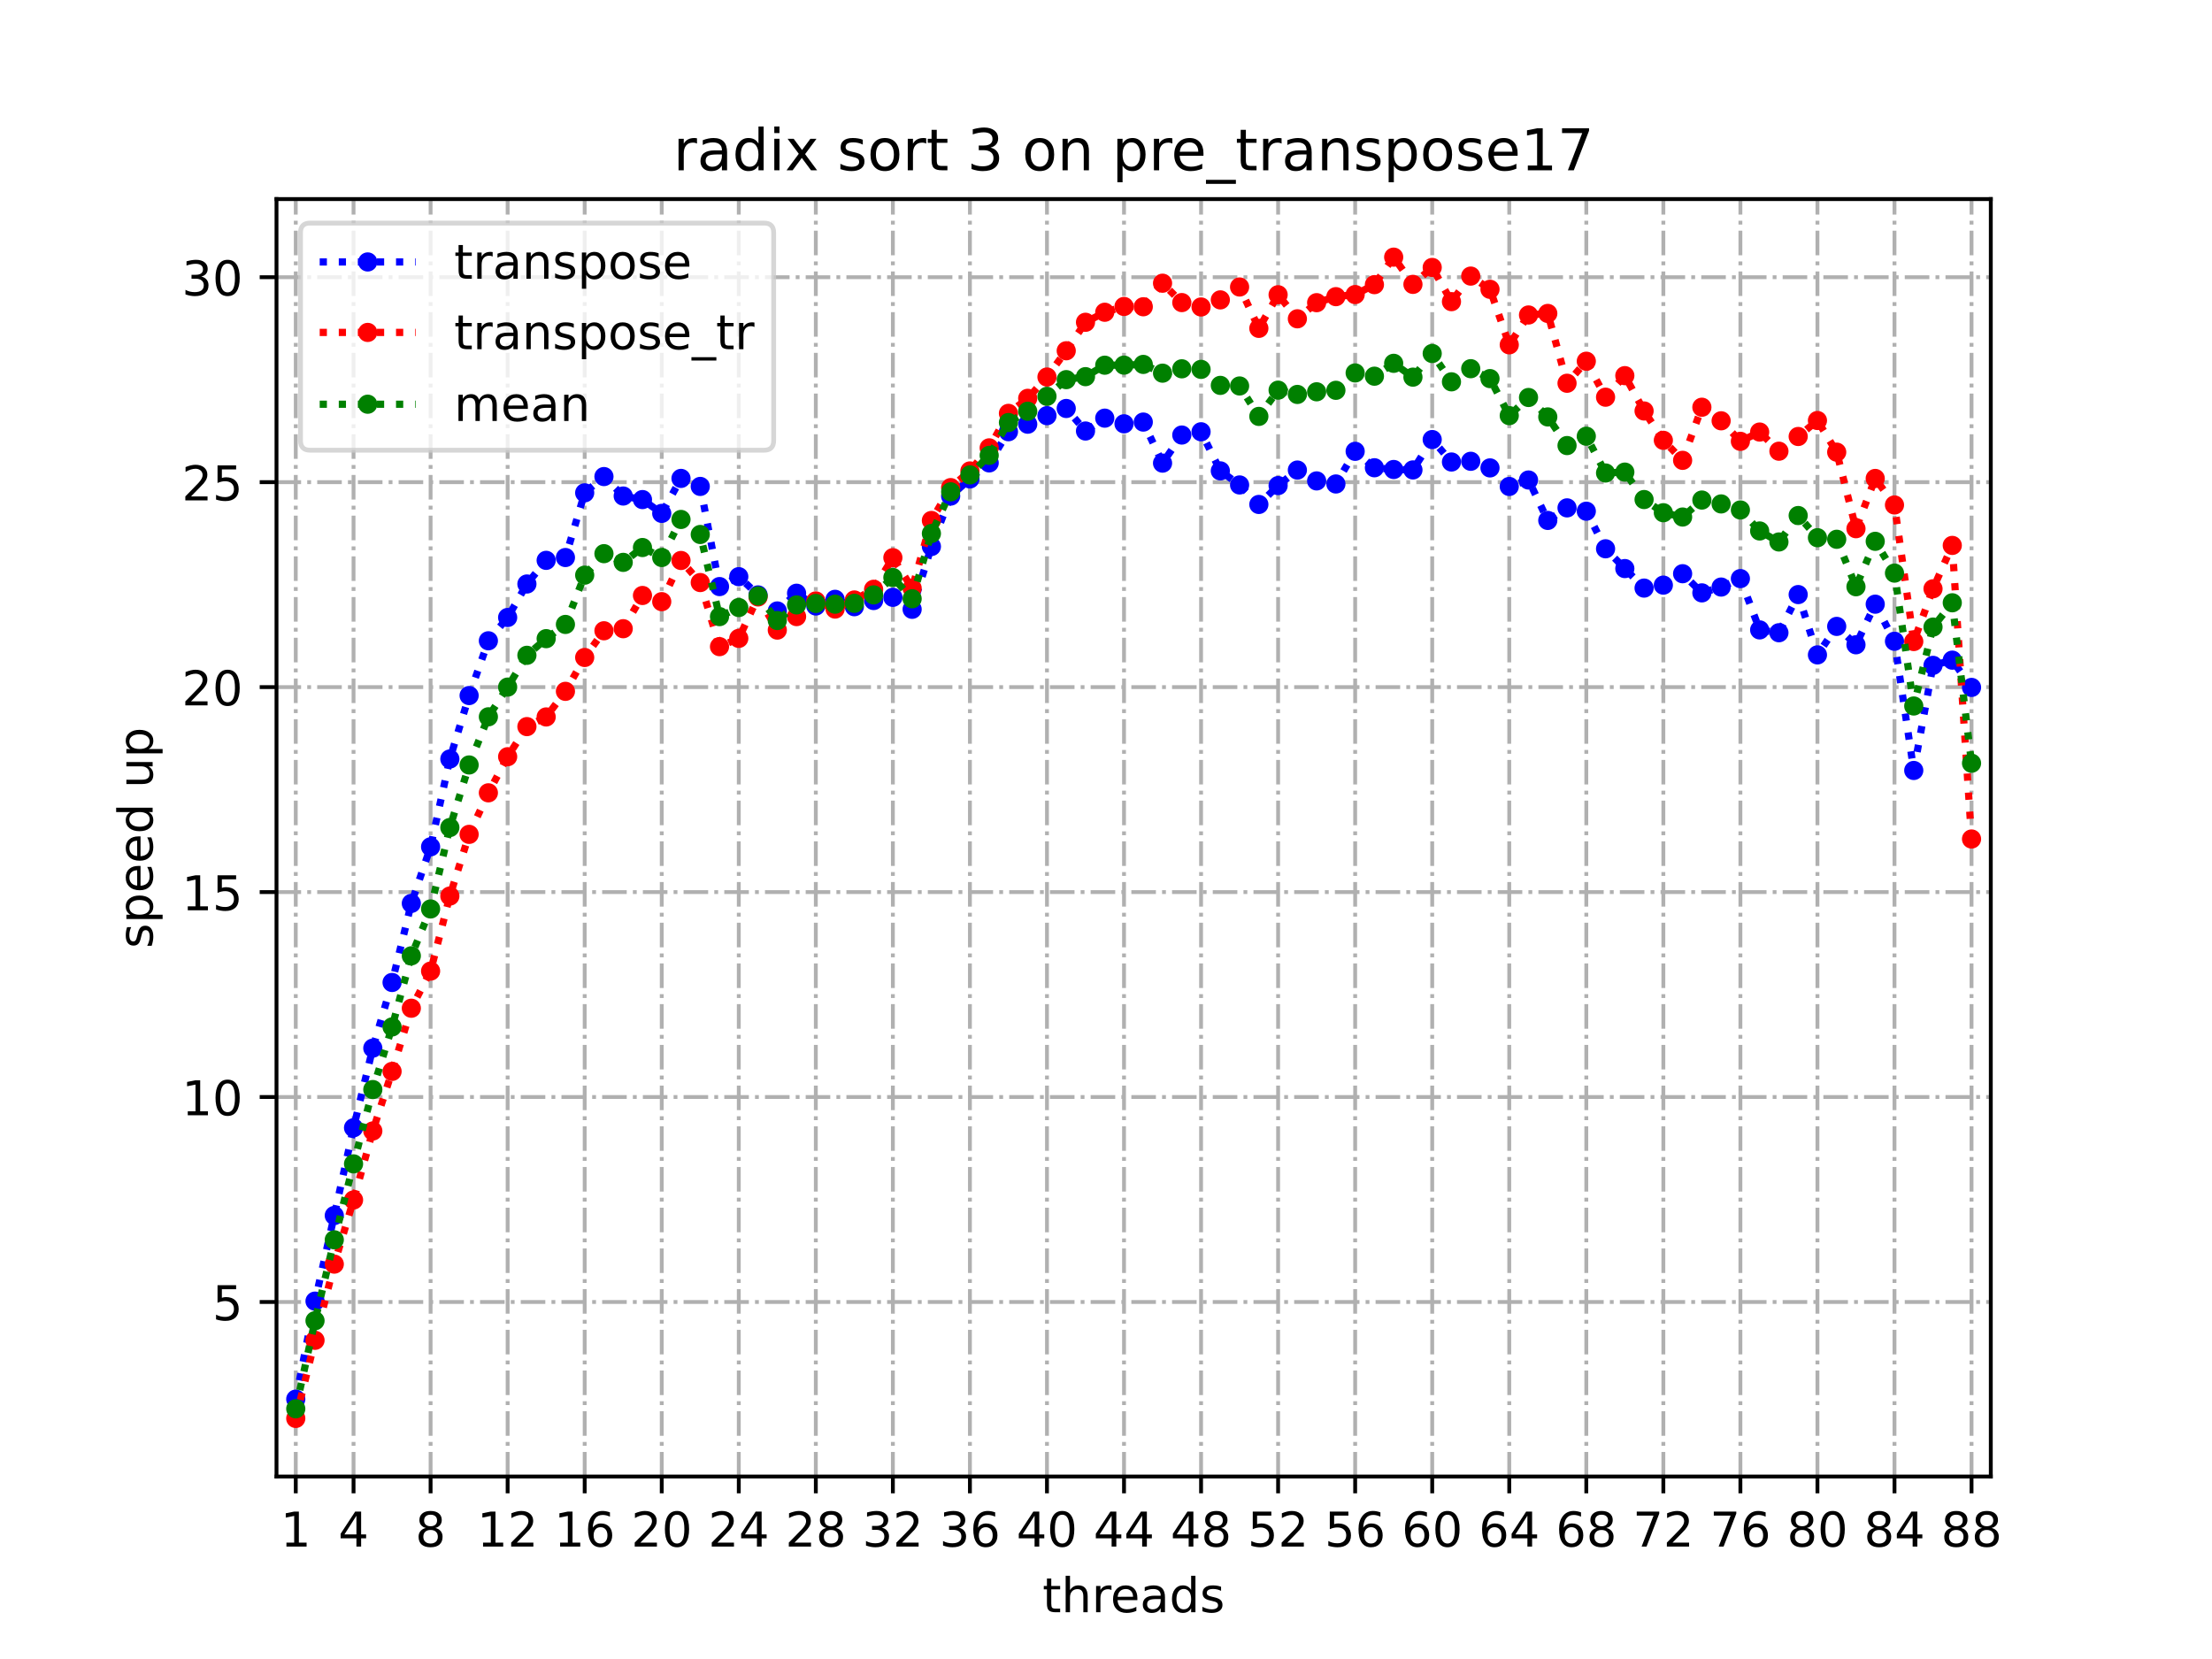 <?xml version="1.0" encoding="utf-8" standalone="no"?>
<!DOCTYPE svg PUBLIC "-//W3C//DTD SVG 1.1//EN"
  "http://www.w3.org/Graphics/SVG/1.1/DTD/svg11.dtd">
<!-- Created with matplotlib (https://matplotlib.org/) -->
<svg height="345.6pt" version="1.1" viewBox="0 0 460.8 345.6" width="460.8pt" xmlns="http://www.w3.org/2000/svg" xmlns:xlink="http://www.w3.org/1999/xlink">
 <defs>
  <style type="text/css">*{stroke-linecap:butt;stroke-linejoin:round;}</style>
 </defs>
 <g id="figure_1">
  <g id="patch_1">
   <path d="M 0 345.6 
L 460.8 345.6 
L 460.8 0 
L 0 0 
z
" style="fill:#ffffff;"/>
  </g>
  <g id="axes_1">
   <g id="patch_2">
    <path d="M 57.6 307.584 
L 414.72 307.584 
L 414.72 41.472 
L 57.6 41.472 
z
" style="fill:#ffffff;"/>
   </g>
   <g id="matplotlib.axis_1">
    <g id="xtick_1">
     <g id="line2d_1">
      <path clip-path="url(#pd5d81c8d7c)" d="M 61.613 307.584 
L 61.613 41.472 
" style="fill:none;stroke:#b0b0b0;stroke-dasharray:5.12,1.28,0.8,1.28;stroke-dashoffset:0;stroke-width:0.8;"/>
     </g>
     <g id="line2d_2">
      <defs>
       <path d="M 0 0 
L 0 3.5 
" id="m970fe916f4" style="stroke:#000000;stroke-width:0.8;"/>
      </defs>
      <g>
       <use style="stroke:#000000;stroke-width:0.8;" x="61.613" xlink:href="#m970fe916f4" y="307.584"/>
      </g>
     </g>
     <g id="text_1">
      <!-- 1 -->
      <g transform="translate(58.431 322.182)scale(0.1 -0.1)">
       <defs>
        <path d="M 12.406 8.297 
L 28.516 8.297 
L 28.516 63.922 
L 10.984 60.406 
L 10.984 69.391 
L 28.422 72.906 
L 38.281 72.906 
L 38.281 8.297 
L 54.391 8.297 
L 54.391 0 
L 12.406 0 
z
" id="DejaVuSans-49"/>
       </defs>
       <use xlink:href="#DejaVuSans-49"/>
      </g>
     </g>
    </g>
    <g id="xtick_2">
     <g id="line2d_3">
      <path clip-path="url(#pd5d81c8d7c)" d="M 73.65 307.584 
L 73.65 41.472 
" style="fill:none;stroke:#b0b0b0;stroke-dasharray:5.12,1.28,0.8,1.28;stroke-dashoffset:0;stroke-width:0.8;"/>
     </g>
     <g id="line2d_4">
      <g>
       <use style="stroke:#000000;stroke-width:0.8;" x="73.65" xlink:href="#m970fe916f4" y="307.584"/>
      </g>
     </g>
     <g id="text_2">
      <!-- 4 -->
      <g transform="translate(70.469 322.182)scale(0.1 -0.1)">
       <defs>
        <path d="M 37.797 64.312 
L 12.891 25.391 
L 37.797 25.391 
z
M 35.203 72.906 
L 47.609 72.906 
L 47.609 25.391 
L 58.016 25.391 
L 58.016 17.188 
L 47.609 17.188 
L 47.609 0 
L 37.797 0 
L 37.797 17.188 
L 4.891 17.188 
L 4.891 26.703 
z
" id="DejaVuSans-52"/>
       </defs>
       <use xlink:href="#DejaVuSans-52"/>
      </g>
     </g>
    </g>
    <g id="xtick_3">
     <g id="line2d_5">
      <path clip-path="url(#pd5d81c8d7c)" d="M 89.701 307.584 
L 89.701 41.472 
" style="fill:none;stroke:#b0b0b0;stroke-dasharray:5.12,1.28,0.8,1.28;stroke-dashoffset:0;stroke-width:0.8;"/>
     </g>
     <g id="line2d_6">
      <g>
       <use style="stroke:#000000;stroke-width:0.8;" x="89.701" xlink:href="#m970fe916f4" y="307.584"/>
      </g>
     </g>
     <g id="text_3">
      <!-- 8 -->
      <g transform="translate(86.519 322.182)scale(0.1 -0.1)">
       <defs>
        <path d="M 31.781 34.625 
Q 24.75 34.625 20.719 30.859 
Q 16.703 27.094 16.703 20.516 
Q 16.703 13.922 20.719 10.156 
Q 24.75 6.391 31.781 6.391 
Q 38.812 6.391 42.859 10.172 
Q 46.922 13.969 46.922 20.516 
Q 46.922 27.094 42.891 30.859 
Q 38.875 34.625 31.781 34.625 
z
M 21.922 38.812 
Q 15.578 40.375 12.031 44.719 
Q 8.5 49.078 8.5 55.328 
Q 8.5 64.062 14.719 69.141 
Q 20.953 74.219 31.781 74.219 
Q 42.672 74.219 48.875 69.141 
Q 55.078 64.062 55.078 55.328 
Q 55.078 49.078 51.531 44.719 
Q 48 40.375 41.703 38.812 
Q 48.828 37.156 52.797 32.312 
Q 56.781 27.484 56.781 20.516 
Q 56.781 9.906 50.312 4.234 
Q 43.844 -1.422 31.781 -1.422 
Q 19.734 -1.422 13.25 4.234 
Q 6.781 9.906 6.781 20.516 
Q 6.781 27.484 10.781 32.312 
Q 14.797 37.156 21.922 38.812 
z
M 18.312 54.391 
Q 18.312 48.734 21.844 45.562 
Q 25.391 42.391 31.781 42.391 
Q 38.141 42.391 41.719 45.562 
Q 45.312 48.734 45.312 54.391 
Q 45.312 60.062 41.719 63.234 
Q 38.141 66.406 31.781 66.406 
Q 25.391 66.406 21.844 63.234 
Q 18.312 60.062 18.312 54.391 
z
" id="DejaVuSans-56"/>
       </defs>
       <use xlink:href="#DejaVuSans-56"/>
      </g>
     </g>
    </g>
    <g id="xtick_4">
     <g id="line2d_7">
      <path clip-path="url(#pd5d81c8d7c)" d="M 105.751 307.584 
L 105.751 41.472 
" style="fill:none;stroke:#b0b0b0;stroke-dasharray:5.12,1.28,0.8,1.28;stroke-dashoffset:0;stroke-width:0.8;"/>
     </g>
     <g id="line2d_8">
      <g>
       <use style="stroke:#000000;stroke-width:0.8;" x="105.751" xlink:href="#m970fe916f4" y="307.584"/>
      </g>
     </g>
     <g id="text_4">
      <!-- 12 -->
      <g transform="translate(99.389 322.182)scale(0.1 -0.1)">
       <defs>
        <path d="M 19.188 8.297 
L 53.609 8.297 
L 53.609 0 
L 7.328 0 
L 7.328 8.297 
Q 12.938 14.109 22.625 23.891 
Q 32.328 33.688 34.812 36.531 
Q 39.547 41.844 41.422 45.531 
Q 43.312 49.219 43.312 52.781 
Q 43.312 58.594 39.234 62.25 
Q 35.156 65.922 28.609 65.922 
Q 23.969 65.922 18.812 64.312 
Q 13.672 62.703 7.812 59.422 
L 7.812 69.391 
Q 13.766 71.781 18.938 73 
Q 24.125 74.219 28.422 74.219 
Q 39.75 74.219 46.484 68.547 
Q 53.219 62.891 53.219 53.422 
Q 53.219 48.922 51.531 44.891 
Q 49.859 40.875 45.406 35.406 
Q 44.188 33.984 37.641 27.219 
Q 31.109 20.453 19.188 8.297 
z
" id="DejaVuSans-50"/>
       </defs>
       <use xlink:href="#DejaVuSans-49"/>
       <use x="63.623" xlink:href="#DejaVuSans-50"/>
      </g>
     </g>
    </g>
    <g id="xtick_5">
     <g id="line2d_9">
      <path clip-path="url(#pd5d81c8d7c)" d="M 121.801 307.584 
L 121.801 41.472 
" style="fill:none;stroke:#b0b0b0;stroke-dasharray:5.12,1.28,0.8,1.28;stroke-dashoffset:0;stroke-width:0.8;"/>
     </g>
     <g id="line2d_10">
      <g>
       <use style="stroke:#000000;stroke-width:0.8;" x="121.801" xlink:href="#m970fe916f4" y="307.584"/>
      </g>
     </g>
     <g id="text_5">
      <!-- 16 -->
      <g transform="translate(115.439 322.182)scale(0.1 -0.1)">
       <defs>
        <path d="M 33.016 40.375 
Q 26.375 40.375 22.484 35.828 
Q 18.609 31.297 18.609 23.391 
Q 18.609 15.531 22.484 10.953 
Q 26.375 6.391 33.016 6.391 
Q 39.656 6.391 43.531 10.953 
Q 47.406 15.531 47.406 23.391 
Q 47.406 31.297 43.531 35.828 
Q 39.656 40.375 33.016 40.375 
z
M 52.594 71.297 
L 52.594 62.312 
Q 48.875 64.062 45.094 64.984 
Q 41.312 65.922 37.594 65.922 
Q 27.828 65.922 22.672 59.328 
Q 17.531 52.734 16.797 39.406 
Q 19.672 43.656 24.016 45.922 
Q 28.375 48.188 33.594 48.188 
Q 44.578 48.188 50.953 41.516 
Q 57.328 34.859 57.328 23.391 
Q 57.328 12.156 50.688 5.359 
Q 44.047 -1.422 33.016 -1.422 
Q 20.359 -1.422 13.672 8.266 
Q 6.984 17.969 6.984 36.375 
Q 6.984 53.656 15.188 63.938 
Q 23.391 74.219 37.203 74.219 
Q 40.922 74.219 44.703 73.484 
Q 48.484 72.75 52.594 71.297 
z
" id="DejaVuSans-54"/>
       </defs>
       <use xlink:href="#DejaVuSans-49"/>
       <use x="63.623" xlink:href="#DejaVuSans-54"/>
      </g>
     </g>
    </g>
    <g id="xtick_6">
     <g id="line2d_11">
      <path clip-path="url(#pd5d81c8d7c)" d="M 137.852 307.584 
L 137.852 41.472 
" style="fill:none;stroke:#b0b0b0;stroke-dasharray:5.12,1.28,0.8,1.28;stroke-dashoffset:0;stroke-width:0.8;"/>
     </g>
     <g id="line2d_12">
      <g>
       <use style="stroke:#000000;stroke-width:0.8;" x="137.852" xlink:href="#m970fe916f4" y="307.584"/>
      </g>
     </g>
     <g id="text_6">
      <!-- 20 -->
      <g transform="translate(131.489 322.182)scale(0.1 -0.1)">
       <defs>
        <path d="M 31.781 66.406 
Q 24.172 66.406 20.328 58.906 
Q 16.5 51.422 16.5 36.375 
Q 16.5 21.391 20.328 13.891 
Q 24.172 6.391 31.781 6.391 
Q 39.453 6.391 43.281 13.891 
Q 47.125 21.391 47.125 36.375 
Q 47.125 51.422 43.281 58.906 
Q 39.453 66.406 31.781 66.406 
z
M 31.781 74.219 
Q 44.047 74.219 50.516 64.516 
Q 56.984 54.828 56.984 36.375 
Q 56.984 17.969 50.516 8.266 
Q 44.047 -1.422 31.781 -1.422 
Q 19.531 -1.422 13.062 8.266 
Q 6.594 17.969 6.594 36.375 
Q 6.594 54.828 13.062 64.516 
Q 19.531 74.219 31.781 74.219 
z
" id="DejaVuSans-48"/>
       </defs>
       <use xlink:href="#DejaVuSans-50"/>
       <use x="63.623" xlink:href="#DejaVuSans-48"/>
      </g>
     </g>
    </g>
    <g id="xtick_7">
     <g id="line2d_13">
      <path clip-path="url(#pd5d81c8d7c)" d="M 153.902 307.584 
L 153.902 41.472 
" style="fill:none;stroke:#b0b0b0;stroke-dasharray:5.12,1.28,0.8,1.28;stroke-dashoffset:0;stroke-width:0.8;"/>
     </g>
     <g id="line2d_14">
      <g>
       <use style="stroke:#000000;stroke-width:0.8;" x="153.902" xlink:href="#m970fe916f4" y="307.584"/>
      </g>
     </g>
     <g id="text_7">
      <!-- 24 -->
      <g transform="translate(147.54 322.182)scale(0.1 -0.1)">
       <use xlink:href="#DejaVuSans-50"/>
       <use x="63.623" xlink:href="#DejaVuSans-52"/>
      </g>
     </g>
    </g>
    <g id="xtick_8">
     <g id="line2d_15">
      <path clip-path="url(#pd5d81c8d7c)" d="M 169.952 307.584 
L 169.952 41.472 
" style="fill:none;stroke:#b0b0b0;stroke-dasharray:5.12,1.28,0.8,1.28;stroke-dashoffset:0;stroke-width:0.8;"/>
     </g>
     <g id="line2d_16">
      <g>
       <use style="stroke:#000000;stroke-width:0.8;" x="169.952" xlink:href="#m970fe916f4" y="307.584"/>
      </g>
     </g>
     <g id="text_8">
      <!-- 28 -->
      <g transform="translate(163.59 322.182)scale(0.1 -0.1)">
       <use xlink:href="#DejaVuSans-50"/>
       <use x="63.623" xlink:href="#DejaVuSans-56"/>
      </g>
     </g>
    </g>
    <g id="xtick_9">
     <g id="line2d_17">
      <path clip-path="url(#pd5d81c8d7c)" d="M 186.003 307.584 
L 186.003 41.472 
" style="fill:none;stroke:#b0b0b0;stroke-dasharray:5.12,1.28,0.8,1.28;stroke-dashoffset:0;stroke-width:0.8;"/>
     </g>
     <g id="line2d_18">
      <g>
       <use style="stroke:#000000;stroke-width:0.8;" x="186.003" xlink:href="#m970fe916f4" y="307.584"/>
      </g>
     </g>
     <g id="text_9">
      <!-- 32 -->
      <g transform="translate(179.64 322.182)scale(0.1 -0.1)">
       <defs>
        <path d="M 40.578 39.312 
Q 47.656 37.797 51.625 33 
Q 55.609 28.219 55.609 21.188 
Q 55.609 10.406 48.188 4.484 
Q 40.766 -1.422 27.094 -1.422 
Q 22.516 -1.422 17.656 -0.516 
Q 12.797 0.391 7.625 2.203 
L 7.625 11.719 
Q 11.719 9.328 16.594 8.109 
Q 21.484 6.891 26.812 6.891 
Q 36.078 6.891 40.938 10.547 
Q 45.797 14.203 45.797 21.188 
Q 45.797 27.641 41.281 31.266 
Q 36.766 34.906 28.719 34.906 
L 20.219 34.906 
L 20.219 43.016 
L 29.109 43.016 
Q 36.375 43.016 40.234 45.922 
Q 44.094 48.828 44.094 54.297 
Q 44.094 59.906 40.109 62.906 
Q 36.141 65.922 28.719 65.922 
Q 24.656 65.922 20.016 65.031 
Q 15.375 64.156 9.812 62.312 
L 9.812 71.094 
Q 15.438 72.656 20.344 73.438 
Q 25.25 74.219 29.594 74.219 
Q 40.828 74.219 47.359 69.109 
Q 53.906 64.016 53.906 55.328 
Q 53.906 49.266 50.438 45.094 
Q 46.969 40.922 40.578 39.312 
z
" id="DejaVuSans-51"/>
       </defs>
       <use xlink:href="#DejaVuSans-51"/>
       <use x="63.623" xlink:href="#DejaVuSans-50"/>
      </g>
     </g>
    </g>
    <g id="xtick_10">
     <g id="line2d_19">
      <path clip-path="url(#pd5d81c8d7c)" d="M 202.053 307.584 
L 202.053 41.472 
" style="fill:none;stroke:#b0b0b0;stroke-dasharray:5.12,1.28,0.8,1.28;stroke-dashoffset:0;stroke-width:0.8;"/>
     </g>
     <g id="line2d_20">
      <g>
       <use style="stroke:#000000;stroke-width:0.8;" x="202.053" xlink:href="#m970fe916f4" y="307.584"/>
      </g>
     </g>
     <g id="text_10">
      <!-- 36 -->
      <g transform="translate(195.691 322.182)scale(0.1 -0.1)">
       <use xlink:href="#DejaVuSans-51"/>
       <use x="63.623" xlink:href="#DejaVuSans-54"/>
      </g>
     </g>
    </g>
    <g id="xtick_11">
     <g id="line2d_21">
      <path clip-path="url(#pd5d81c8d7c)" d="M 218.103 307.584 
L 218.103 41.472 
" style="fill:none;stroke:#b0b0b0;stroke-dasharray:5.12,1.28,0.8,1.28;stroke-dashoffset:0;stroke-width:0.8;"/>
     </g>
     <g id="line2d_22">
      <g>
       <use style="stroke:#000000;stroke-width:0.8;" x="218.103" xlink:href="#m970fe916f4" y="307.584"/>
      </g>
     </g>
     <g id="text_11">
      <!-- 40 -->
      <g transform="translate(211.741 322.182)scale(0.1 -0.1)">
       <use xlink:href="#DejaVuSans-52"/>
       <use x="63.623" xlink:href="#DejaVuSans-48"/>
      </g>
     </g>
    </g>
    <g id="xtick_12">
     <g id="line2d_23">
      <path clip-path="url(#pd5d81c8d7c)" d="M 234.154 307.584 
L 234.154 41.472 
" style="fill:none;stroke:#b0b0b0;stroke-dasharray:5.12,1.28,0.8,1.28;stroke-dashoffset:0;stroke-width:0.8;"/>
     </g>
     <g id="line2d_24">
      <g>
       <use style="stroke:#000000;stroke-width:0.8;" x="234.154" xlink:href="#m970fe916f4" y="307.584"/>
      </g>
     </g>
     <g id="text_12">
      <!-- 44 -->
      <g transform="translate(227.791 322.182)scale(0.1 -0.1)">
       <use xlink:href="#DejaVuSans-52"/>
       <use x="63.623" xlink:href="#DejaVuSans-52"/>
      </g>
     </g>
    </g>
    <g id="xtick_13">
     <g id="line2d_25">
      <path clip-path="url(#pd5d81c8d7c)" d="M 250.204 307.584 
L 250.204 41.472 
" style="fill:none;stroke:#b0b0b0;stroke-dasharray:5.12,1.28,0.8,1.28;stroke-dashoffset:0;stroke-width:0.8;"/>
     </g>
     <g id="line2d_26">
      <g>
       <use style="stroke:#000000;stroke-width:0.8;" x="250.204" xlink:href="#m970fe916f4" y="307.584"/>
      </g>
     </g>
     <g id="text_13">
      <!-- 48 -->
      <g transform="translate(243.842 322.182)scale(0.1 -0.1)">
       <use xlink:href="#DejaVuSans-52"/>
       <use x="63.623" xlink:href="#DejaVuSans-56"/>
      </g>
     </g>
    </g>
    <g id="xtick_14">
     <g id="line2d_27">
      <path clip-path="url(#pd5d81c8d7c)" d="M 266.254 307.584 
L 266.254 41.472 
" style="fill:none;stroke:#b0b0b0;stroke-dasharray:5.12,1.28,0.8,1.28;stroke-dashoffset:0;stroke-width:0.8;"/>
     </g>
     <g id="line2d_28">
      <g>
       <use style="stroke:#000000;stroke-width:0.8;" x="266.254" xlink:href="#m970fe916f4" y="307.584"/>
      </g>
     </g>
     <g id="text_14">
      <!-- 52 -->
      <g transform="translate(259.892 322.182)scale(0.1 -0.1)">
       <defs>
        <path d="M 10.797 72.906 
L 49.516 72.906 
L 49.516 64.594 
L 19.828 64.594 
L 19.828 46.734 
Q 21.969 47.469 24.109 47.828 
Q 26.266 48.188 28.422 48.188 
Q 40.625 48.188 47.75 41.5 
Q 54.891 34.812 54.891 23.391 
Q 54.891 11.625 47.562 5.094 
Q 40.234 -1.422 26.906 -1.422 
Q 22.312 -1.422 17.547 -0.641 
Q 12.797 0.141 7.719 1.703 
L 7.719 11.625 
Q 12.109 9.234 16.797 8.062 
Q 21.484 6.891 26.703 6.891 
Q 35.156 6.891 40.078 11.328 
Q 45.016 15.766 45.016 23.391 
Q 45.016 31 40.078 35.438 
Q 35.156 39.891 26.703 39.891 
Q 22.75 39.891 18.812 39.016 
Q 14.891 38.141 10.797 36.281 
z
" id="DejaVuSans-53"/>
       </defs>
       <use xlink:href="#DejaVuSans-53"/>
       <use x="63.623" xlink:href="#DejaVuSans-50"/>
      </g>
     </g>
    </g>
    <g id="xtick_15">
     <g id="line2d_29">
      <path clip-path="url(#pd5d81c8d7c)" d="M 282.305 307.584 
L 282.305 41.472 
" style="fill:none;stroke:#b0b0b0;stroke-dasharray:5.12,1.28,0.8,1.28;stroke-dashoffset:0;stroke-width:0.8;"/>
     </g>
     <g id="line2d_30">
      <g>
       <use style="stroke:#000000;stroke-width:0.8;" x="282.305" xlink:href="#m970fe916f4" y="307.584"/>
      </g>
     </g>
     <g id="text_15">
      <!-- 56 -->
      <g transform="translate(275.942 322.182)scale(0.1 -0.1)">
       <use xlink:href="#DejaVuSans-53"/>
       <use x="63.623" xlink:href="#DejaVuSans-54"/>
      </g>
     </g>
    </g>
    <g id="xtick_16">
     <g id="line2d_31">
      <path clip-path="url(#pd5d81c8d7c)" d="M 298.355 307.584 
L 298.355 41.472 
" style="fill:none;stroke:#b0b0b0;stroke-dasharray:5.12,1.28,0.8,1.28;stroke-dashoffset:0;stroke-width:0.8;"/>
     </g>
     <g id="line2d_32">
      <g>
       <use style="stroke:#000000;stroke-width:0.8;" x="298.355" xlink:href="#m970fe916f4" y="307.584"/>
      </g>
     </g>
     <g id="text_16">
      <!-- 60 -->
      <g transform="translate(291.993 322.182)scale(0.1 -0.1)">
       <use xlink:href="#DejaVuSans-54"/>
       <use x="63.623" xlink:href="#DejaVuSans-48"/>
      </g>
     </g>
    </g>
    <g id="xtick_17">
     <g id="line2d_33">
      <path clip-path="url(#pd5d81c8d7c)" d="M 314.405 307.584 
L 314.405 41.472 
" style="fill:none;stroke:#b0b0b0;stroke-dasharray:5.12,1.28,0.8,1.28;stroke-dashoffset:0;stroke-width:0.8;"/>
     </g>
     <g id="line2d_34">
      <g>
       <use style="stroke:#000000;stroke-width:0.8;" x="314.405" xlink:href="#m970fe916f4" y="307.584"/>
      </g>
     </g>
     <g id="text_17">
      <!-- 64 -->
      <g transform="translate(308.043 322.182)scale(0.1 -0.1)">
       <use xlink:href="#DejaVuSans-54"/>
       <use x="63.623" xlink:href="#DejaVuSans-52"/>
      </g>
     </g>
    </g>
    <g id="xtick_18">
     <g id="line2d_35">
      <path clip-path="url(#pd5d81c8d7c)" d="M 330.456 307.584 
L 330.456 41.472 
" style="fill:none;stroke:#b0b0b0;stroke-dasharray:5.12,1.28,0.8,1.28;stroke-dashoffset:0;stroke-width:0.8;"/>
     </g>
     <g id="line2d_36">
      <g>
       <use style="stroke:#000000;stroke-width:0.8;" x="330.456" xlink:href="#m970fe916f4" y="307.584"/>
      </g>
     </g>
     <g id="text_18">
      <!-- 68 -->
      <g transform="translate(324.093 322.182)scale(0.1 -0.1)">
       <use xlink:href="#DejaVuSans-54"/>
       <use x="63.623" xlink:href="#DejaVuSans-56"/>
      </g>
     </g>
    </g>
    <g id="xtick_19">
     <g id="line2d_37">
      <path clip-path="url(#pd5d81c8d7c)" d="M 346.506 307.584 
L 346.506 41.472 
" style="fill:none;stroke:#b0b0b0;stroke-dasharray:5.12,1.28,0.8,1.28;stroke-dashoffset:0;stroke-width:0.8;"/>
     </g>
     <g id="line2d_38">
      <g>
       <use style="stroke:#000000;stroke-width:0.8;" x="346.506" xlink:href="#m970fe916f4" y="307.584"/>
      </g>
     </g>
     <g id="text_19">
      <!-- 72 -->
      <g transform="translate(340.144 322.182)scale(0.1 -0.1)">
       <defs>
        <path d="M 8.203 72.906 
L 55.078 72.906 
L 55.078 68.703 
L 28.609 0 
L 18.312 0 
L 43.219 64.594 
L 8.203 64.594 
z
" id="DejaVuSans-55"/>
       </defs>
       <use xlink:href="#DejaVuSans-55"/>
       <use x="63.623" xlink:href="#DejaVuSans-50"/>
      </g>
     </g>
    </g>
    <g id="xtick_20">
     <g id="line2d_39">
      <path clip-path="url(#pd5d81c8d7c)" d="M 362.556 307.584 
L 362.556 41.472 
" style="fill:none;stroke:#b0b0b0;stroke-dasharray:5.12,1.28,0.8,1.28;stroke-dashoffset:0;stroke-width:0.8;"/>
     </g>
     <g id="line2d_40">
      <g>
       <use style="stroke:#000000;stroke-width:0.8;" x="362.556" xlink:href="#m970fe916f4" y="307.584"/>
      </g>
     </g>
     <g id="text_20">
      <!-- 76 -->
      <g transform="translate(356.194 322.182)scale(0.1 -0.1)">
       <use xlink:href="#DejaVuSans-55"/>
       <use x="63.623" xlink:href="#DejaVuSans-54"/>
      </g>
     </g>
    </g>
    <g id="xtick_21">
     <g id="line2d_41">
      <path clip-path="url(#pd5d81c8d7c)" d="M 378.607 307.584 
L 378.607 41.472 
" style="fill:none;stroke:#b0b0b0;stroke-dasharray:5.12,1.28,0.8,1.28;stroke-dashoffset:0;stroke-width:0.8;"/>
     </g>
     <g id="line2d_42">
      <g>
       <use style="stroke:#000000;stroke-width:0.8;" x="378.607" xlink:href="#m970fe916f4" y="307.584"/>
      </g>
     </g>
     <g id="text_21">
      <!-- 80 -->
      <g transform="translate(372.244 322.182)scale(0.1 -0.1)">
       <use xlink:href="#DejaVuSans-56"/>
       <use x="63.623" xlink:href="#DejaVuSans-48"/>
      </g>
     </g>
    </g>
    <g id="xtick_22">
     <g id="line2d_43">
      <path clip-path="url(#pd5d81c8d7c)" d="M 394.657 307.584 
L 394.657 41.472 
" style="fill:none;stroke:#b0b0b0;stroke-dasharray:5.12,1.28,0.8,1.28;stroke-dashoffset:0;stroke-width:0.8;"/>
     </g>
     <g id="line2d_44">
      <g>
       <use style="stroke:#000000;stroke-width:0.8;" x="394.657" xlink:href="#m970fe916f4" y="307.584"/>
      </g>
     </g>
     <g id="text_22">
      <!-- 84 -->
      <g transform="translate(388.295 322.182)scale(0.1 -0.1)">
       <use xlink:href="#DejaVuSans-56"/>
       <use x="63.623" xlink:href="#DejaVuSans-52"/>
      </g>
     </g>
    </g>
    <g id="xtick_23">
     <g id="line2d_45">
      <path clip-path="url(#pd5d81c8d7c)" d="M 410.707 307.584 
L 410.707 41.472 
" style="fill:none;stroke:#b0b0b0;stroke-dasharray:5.12,1.28,0.8,1.28;stroke-dashoffset:0;stroke-width:0.8;"/>
     </g>
     <g id="line2d_46">
      <g>
       <use style="stroke:#000000;stroke-width:0.8;" x="410.707" xlink:href="#m970fe916f4" y="307.584"/>
      </g>
     </g>
     <g id="text_23">
      <!-- 88 -->
      <g transform="translate(404.345 322.182)scale(0.1 -0.1)">
       <use xlink:href="#DejaVuSans-56"/>
       <use x="63.623" xlink:href="#DejaVuSans-56"/>
      </g>
     </g>
    </g>
    <g id="text_24">
     <!-- threads -->
     <g transform="translate(217.169 335.861)scale(0.1 -0.1)">
      <defs>
       <path d="M 18.312 70.219 
L 18.312 54.688 
L 36.812 54.688 
L 36.812 47.703 
L 18.312 47.703 
L 18.312 18.016 
Q 18.312 11.328 20.141 9.422 
Q 21.969 7.516 27.594 7.516 
L 36.812 7.516 
L 36.812 0 
L 27.594 0 
Q 17.188 0 13.234 3.875 
Q 9.281 7.766 9.281 18.016 
L 9.281 47.703 
L 2.688 47.703 
L 2.688 54.688 
L 9.281 54.688 
L 9.281 70.219 
z
" id="DejaVuSans-116"/>
       <path d="M 54.891 33.016 
L 54.891 0 
L 45.906 0 
L 45.906 32.719 
Q 45.906 40.484 42.875 44.328 
Q 39.844 48.188 33.797 48.188 
Q 26.516 48.188 22.312 43.547 
Q 18.109 38.922 18.109 30.906 
L 18.109 0 
L 9.078 0 
L 9.078 75.984 
L 18.109 75.984 
L 18.109 46.188 
Q 21.344 51.125 25.703 53.562 
Q 30.078 56 35.797 56 
Q 45.219 56 50.047 50.172 
Q 54.891 44.344 54.891 33.016 
z
" id="DejaVuSans-104"/>
       <path d="M 41.109 46.297 
Q 39.594 47.172 37.812 47.578 
Q 36.031 48 33.891 48 
Q 26.266 48 22.188 43.047 
Q 18.109 38.094 18.109 28.812 
L 18.109 0 
L 9.078 0 
L 9.078 54.688 
L 18.109 54.688 
L 18.109 46.188 
Q 20.953 51.172 25.484 53.578 
Q 30.031 56 36.531 56 
Q 37.453 56 38.578 55.875 
Q 39.703 55.766 41.062 55.516 
z
" id="DejaVuSans-114"/>
       <path d="M 56.203 29.594 
L 56.203 25.203 
L 14.891 25.203 
Q 15.484 15.922 20.484 11.062 
Q 25.484 6.203 34.422 6.203 
Q 39.594 6.203 44.453 7.469 
Q 49.312 8.734 54.109 11.281 
L 54.109 2.781 
Q 49.266 0.734 44.188 -0.344 
Q 39.109 -1.422 33.891 -1.422 
Q 20.797 -1.422 13.156 6.188 
Q 5.516 13.812 5.516 26.812 
Q 5.516 40.234 12.766 48.109 
Q 20.016 56 32.328 56 
Q 43.359 56 49.781 48.891 
Q 56.203 41.797 56.203 29.594 
z
M 47.219 32.234 
Q 47.125 39.594 43.094 43.984 
Q 39.062 48.391 32.422 48.391 
Q 24.906 48.391 20.391 44.141 
Q 15.875 39.891 15.188 32.172 
z
" id="DejaVuSans-101"/>
       <path d="M 34.281 27.484 
Q 23.391 27.484 19.188 25 
Q 14.984 22.516 14.984 16.5 
Q 14.984 11.719 18.141 8.906 
Q 21.297 6.109 26.703 6.109 
Q 34.188 6.109 38.703 11.406 
Q 43.219 16.703 43.219 25.484 
L 43.219 27.484 
z
M 52.203 31.203 
L 52.203 0 
L 43.219 0 
L 43.219 8.297 
Q 40.141 3.328 35.547 0.953 
Q 30.953 -1.422 24.312 -1.422 
Q 15.922 -1.422 10.953 3.297 
Q 6 8.016 6 15.922 
Q 6 25.141 12.172 29.828 
Q 18.359 34.516 30.609 34.516 
L 43.219 34.516 
L 43.219 35.406 
Q 43.219 41.609 39.141 45 
Q 35.062 48.391 27.688 48.391 
Q 23 48.391 18.547 47.266 
Q 14.109 46.141 10.016 43.891 
L 10.016 52.203 
Q 14.938 54.109 19.578 55.047 
Q 24.219 56 28.609 56 
Q 40.484 56 46.344 49.844 
Q 52.203 43.703 52.203 31.203 
z
" id="DejaVuSans-97"/>
       <path d="M 45.406 46.391 
L 45.406 75.984 
L 54.391 75.984 
L 54.391 0 
L 45.406 0 
L 45.406 8.203 
Q 42.578 3.328 38.25 0.953 
Q 33.938 -1.422 27.875 -1.422 
Q 17.969 -1.422 11.734 6.484 
Q 5.516 14.406 5.516 27.297 
Q 5.516 40.188 11.734 48.094 
Q 17.969 56 27.875 56 
Q 33.938 56 38.25 53.625 
Q 42.578 51.266 45.406 46.391 
z
M 14.797 27.297 
Q 14.797 17.391 18.875 11.75 
Q 22.953 6.109 30.078 6.109 
Q 37.203 6.109 41.297 11.75 
Q 45.406 17.391 45.406 27.297 
Q 45.406 37.203 41.297 42.844 
Q 37.203 48.484 30.078 48.484 
Q 22.953 48.484 18.875 42.844 
Q 14.797 37.203 14.797 27.297 
z
" id="DejaVuSans-100"/>
       <path d="M 44.281 53.078 
L 44.281 44.578 
Q 40.484 46.531 36.375 47.5 
Q 32.281 48.484 27.875 48.484 
Q 21.188 48.484 17.844 46.438 
Q 14.5 44.391 14.5 40.281 
Q 14.5 37.156 16.891 35.375 
Q 19.281 33.594 26.516 31.984 
L 29.594 31.297 
Q 39.156 29.25 43.188 25.516 
Q 47.219 21.781 47.219 15.094 
Q 47.219 7.469 41.188 3.016 
Q 35.156 -1.422 24.609 -1.422 
Q 20.219 -1.422 15.453 -0.562 
Q 10.688 0.297 5.422 2 
L 5.422 11.281 
Q 10.406 8.688 15.234 7.391 
Q 20.062 6.109 24.812 6.109 
Q 31.156 6.109 34.562 8.281 
Q 37.984 10.453 37.984 14.406 
Q 37.984 18.062 35.516 20.016 
Q 33.062 21.969 24.703 23.781 
L 21.578 24.516 
Q 13.234 26.266 9.516 29.906 
Q 5.812 33.547 5.812 39.891 
Q 5.812 47.609 11.281 51.797 
Q 16.75 56 26.812 56 
Q 31.781 56 36.172 55.266 
Q 40.578 54.547 44.281 53.078 
z
" id="DejaVuSans-115"/>
      </defs>
      <use xlink:href="#DejaVuSans-116"/>
      <use x="39.209" xlink:href="#DejaVuSans-104"/>
      <use x="102.588" xlink:href="#DejaVuSans-114"/>
      <use x="141.451" xlink:href="#DejaVuSans-101"/>
      <use x="202.975" xlink:href="#DejaVuSans-97"/>
      <use x="264.254" xlink:href="#DejaVuSans-100"/>
      <use x="327.73" xlink:href="#DejaVuSans-115"/>
     </g>
    </g>
   </g>
   <g id="matplotlib.axis_2">
    <g id="ytick_1">
     <g id="line2d_47">
      <path clip-path="url(#pd5d81c8d7c)" d="M 57.6 271.227 
L 414.72 271.227 
" style="fill:none;stroke:#b0b0b0;stroke-dasharray:5.12,1.28,0.8,1.28;stroke-dashoffset:0;stroke-width:0.8;"/>
     </g>
     <g id="line2d_48">
      <defs>
       <path d="M 0 0 
L -3.5 0 
" id="m24b510766f" style="stroke:#000000;stroke-width:0.8;"/>
      </defs>
      <g>
       <use style="stroke:#000000;stroke-width:0.8;" x="57.6" xlink:href="#m24b510766f" y="271.227"/>
      </g>
     </g>
     <g id="text_25">
      <!-- 5 -->
      <g transform="translate(44.237 275.026)scale(0.1 -0.1)">
       <use xlink:href="#DejaVuSans-53"/>
      </g>
     </g>
    </g>
    <g id="ytick_2">
     <g id="line2d_49">
      <path clip-path="url(#pd5d81c8d7c)" d="M 57.6 228.531 
L 414.72 228.531 
" style="fill:none;stroke:#b0b0b0;stroke-dasharray:5.12,1.28,0.8,1.28;stroke-dashoffset:0;stroke-width:0.8;"/>
     </g>
     <g id="line2d_50">
      <g>
       <use style="stroke:#000000;stroke-width:0.8;" x="57.6" xlink:href="#m24b510766f" y="228.531"/>
      </g>
     </g>
     <g id="text_26">
      <!-- 10 -->
      <g transform="translate(37.875 232.33)scale(0.1 -0.1)">
       <use xlink:href="#DejaVuSans-49"/>
       <use x="63.623" xlink:href="#DejaVuSans-48"/>
      </g>
     </g>
    </g>
    <g id="ytick_3">
     <g id="line2d_51">
      <path clip-path="url(#pd5d81c8d7c)" d="M 57.6 185.835 
L 414.72 185.835 
" style="fill:none;stroke:#b0b0b0;stroke-dasharray:5.12,1.28,0.8,1.28;stroke-dashoffset:0;stroke-width:0.8;"/>
     </g>
     <g id="line2d_52">
      <g>
       <use style="stroke:#000000;stroke-width:0.8;" x="57.6" xlink:href="#m24b510766f" y="185.835"/>
      </g>
     </g>
     <g id="text_27">
      <!-- 15 -->
      <g transform="translate(37.875 189.634)scale(0.1 -0.1)">
       <use xlink:href="#DejaVuSans-49"/>
       <use x="63.623" xlink:href="#DejaVuSans-53"/>
      </g>
     </g>
    </g>
    <g id="ytick_4">
     <g id="line2d_53">
      <path clip-path="url(#pd5d81c8d7c)" d="M 57.6 143.139 
L 414.72 143.139 
" style="fill:none;stroke:#b0b0b0;stroke-dasharray:5.12,1.28,0.8,1.28;stroke-dashoffset:0;stroke-width:0.8;"/>
     </g>
     <g id="line2d_54">
      <g>
       <use style="stroke:#000000;stroke-width:0.8;" x="57.6" xlink:href="#m24b510766f" y="143.139"/>
      </g>
     </g>
     <g id="text_28">
      <!-- 20 -->
      <g transform="translate(37.875 146.938)scale(0.1 -0.1)">
       <use xlink:href="#DejaVuSans-50"/>
       <use x="63.623" xlink:href="#DejaVuSans-48"/>
      </g>
     </g>
    </g>
    <g id="ytick_5">
     <g id="line2d_55">
      <path clip-path="url(#pd5d81c8d7c)" d="M 57.6 100.443 
L 414.72 100.443 
" style="fill:none;stroke:#b0b0b0;stroke-dasharray:5.12,1.28,0.8,1.28;stroke-dashoffset:0;stroke-width:0.8;"/>
     </g>
     <g id="line2d_56">
      <g>
       <use style="stroke:#000000;stroke-width:0.8;" x="57.6" xlink:href="#m24b510766f" y="100.443"/>
      </g>
     </g>
     <g id="text_29">
      <!-- 25 -->
      <g transform="translate(37.875 104.242)scale(0.1 -0.1)">
       <use xlink:href="#DejaVuSans-50"/>
       <use x="63.623" xlink:href="#DejaVuSans-53"/>
      </g>
     </g>
    </g>
    <g id="ytick_6">
     <g id="line2d_57">
      <path clip-path="url(#pd5d81c8d7c)" d="M 57.6 57.747 
L 414.72 57.747 
" style="fill:none;stroke:#b0b0b0;stroke-dasharray:5.12,1.28,0.8,1.28;stroke-dashoffset:0;stroke-width:0.8;"/>
     </g>
     <g id="line2d_58">
      <g>
       <use style="stroke:#000000;stroke-width:0.8;" x="57.6" xlink:href="#m24b510766f" y="57.747"/>
      </g>
     </g>
     <g id="text_30">
      <!-- 30 -->
      <g transform="translate(37.875 61.546)scale(0.1 -0.1)">
       <use xlink:href="#DejaVuSans-51"/>
       <use x="63.623" xlink:href="#DejaVuSans-48"/>
      </g>
     </g>
    </g>
    <g id="text_31">
     <!-- speed up -->
     <g transform="translate(31.795 197.566)rotate(-90)scale(0.1 -0.1)">
      <defs>
       <path d="M 18.109 8.203 
L 18.109 -20.797 
L 9.078 -20.797 
L 9.078 54.688 
L 18.109 54.688 
L 18.109 46.391 
Q 20.953 51.266 25.266 53.625 
Q 29.594 56 35.594 56 
Q 45.562 56 51.781 48.094 
Q 58.016 40.188 58.016 27.297 
Q 58.016 14.406 51.781 6.484 
Q 45.562 -1.422 35.594 -1.422 
Q 29.594 -1.422 25.266 0.953 
Q 20.953 3.328 18.109 8.203 
z
M 48.688 27.297 
Q 48.688 37.203 44.609 42.844 
Q 40.531 48.484 33.406 48.484 
Q 26.266 48.484 22.188 42.844 
Q 18.109 37.203 18.109 27.297 
Q 18.109 17.391 22.188 11.75 
Q 26.266 6.109 33.406 6.109 
Q 40.531 6.109 44.609 11.75 
Q 48.688 17.391 48.688 27.297 
z
" id="DejaVuSans-112"/>
       <path id="DejaVuSans-32"/>
       <path d="M 8.5 21.578 
L 8.5 54.688 
L 17.484 54.688 
L 17.484 21.922 
Q 17.484 14.156 20.5 10.266 
Q 23.531 6.391 29.594 6.391 
Q 36.859 6.391 41.078 11.031 
Q 45.312 15.672 45.312 23.688 
L 45.312 54.688 
L 54.297 54.688 
L 54.297 0 
L 45.312 0 
L 45.312 8.406 
Q 42.047 3.422 37.719 1 
Q 33.406 -1.422 27.688 -1.422 
Q 18.266 -1.422 13.375 4.438 
Q 8.5 10.297 8.5 21.578 
z
M 31.109 56 
z
" id="DejaVuSans-117"/>
      </defs>
      <use xlink:href="#DejaVuSans-115"/>
      <use x="52.1" xlink:href="#DejaVuSans-112"/>
      <use x="115.576" xlink:href="#DejaVuSans-101"/>
      <use x="177.1" xlink:href="#DejaVuSans-101"/>
      <use x="238.623" xlink:href="#DejaVuSans-100"/>
      <use x="302.1" xlink:href="#DejaVuSans-32"/>
      <use x="333.887" xlink:href="#DejaVuSans-117"/>
      <use x="397.266" xlink:href="#DejaVuSans-112"/>
     </g>
    </g>
   </g>
   <g id="line2d_59">
    <path clip-path="url(#pd5d81c8d7c)" d="M 61.613 291.467 
L 65.625 271.05 
L 69.638 253.215 
L 73.65 234.935 
L 77.663 218.348 
L 81.676 204.668 
L 85.688 188.193 
L 89.701 176.408 
L 93.713 158.111 
L 97.726 144.895 
L 101.738 133.487 
L 105.751 128.634 
L 109.764 121.658 
L 113.776 116.732 
L 117.789 116.142 
L 121.801 102.667 
L 125.814 99.277 
L 129.827 103.331 
L 133.839 104.071 
L 137.852 106.947 
L 141.864 99.662 
L 145.877 101.33 
L 149.889 122.195 
L 153.902 120.131 
L 157.915 123.931 
L 161.927 127.273 
L 165.94 123.582 
L 169.952 126.238 
L 173.965 124.851 
L 177.978 126.388 
L 181.99 125.099 
L 186.003 124.434 
L 190.015 126.929 
L 194.028 113.849 
L 198.04 103.34 
L 202.053 99.765 
L 206.066 96.431 
L 210.078 89.935 
L 214.091 88.367 
L 218.103 86.591 
L 222.116 85.095 
L 226.129 89.787 
L 230.141 87.108 
L 234.154 88.287 
L 238.166 87.926 
L 242.179 96.476 
L 246.191 90.627 
L 250.204 89.948 
L 254.217 98.093 
L 258.229 101.024 
L 262.242 105.086 
L 266.254 101.155 
L 270.267 97.922 
L 274.28 100.182 
L 278.292 100.821 
L 282.305 94.02 
L 286.317 97.443 
L 290.33 97.803 
L 294.342 97.892 
L 298.355 91.567 
L 302.368 96.243 
L 306.38 96.095 
L 310.393 97.473 
L 314.405 101.338 
L 318.418 99.993 
L 322.431 108.414 
L 326.443 105.799 
L 330.456 106.494 
L 334.468 114.322 
L 338.481 118.443 
L 342.493 122.51 
L 346.506 121.893 
L 350.519 119.516 
L 354.531 123.506 
L 358.544 122.295 
L 362.556 120.534 
L 366.569 131.219 
L 370.582 131.811 
L 374.594 123.861 
L 378.607 136.426 
L 382.619 130.491 
L 386.632 134.319 
L 390.644 125.863 
L 394.657 133.586 
L 398.67 160.502 
L 402.682 138.61 
L 406.695 137.522 
L 410.707 143.203 
" style="fill:none;stroke:#0000ff;stroke-dasharray:1.5,2.475;stroke-dashoffset:0;stroke-width:1.5;"/>
    <defs>
     <path d="M 0 1.5 
C 0.398 1.5 0.779 1.342 1.061 1.061 
C 1.342 0.779 1.5 0.398 1.5 0 
C 1.5 -0.398 1.342 -0.779 1.061 -1.061 
C 0.779 -1.342 0.398 -1.5 0 -1.5 
C -0.398 -1.5 -0.779 -1.342 -1.061 -1.061 
C -1.342 -0.779 -1.5 -0.398 -1.5 0 
C -1.5 0.398 -1.342 0.779 -1.061 1.061 
C -0.779 1.342 -0.398 1.5 0 1.5 
z
" id="m01d975b06b" style="stroke:#0000ff;"/>
    </defs>
    <g clip-path="url(#pd5d81c8d7c)">
     <use style="fill:#0000ff;stroke:#0000ff;" x="61.613" xlink:href="#m01d975b06b" y="291.467"/>
     <use style="fill:#0000ff;stroke:#0000ff;" x="65.625" xlink:href="#m01d975b06b" y="271.05"/>
     <use style="fill:#0000ff;stroke:#0000ff;" x="69.638" xlink:href="#m01d975b06b" y="253.215"/>
     <use style="fill:#0000ff;stroke:#0000ff;" x="73.65" xlink:href="#m01d975b06b" y="234.935"/>
     <use style="fill:#0000ff;stroke:#0000ff;" x="77.663" xlink:href="#m01d975b06b" y="218.348"/>
     <use style="fill:#0000ff;stroke:#0000ff;" x="81.676" xlink:href="#m01d975b06b" y="204.668"/>
     <use style="fill:#0000ff;stroke:#0000ff;" x="85.688" xlink:href="#m01d975b06b" y="188.193"/>
     <use style="fill:#0000ff;stroke:#0000ff;" x="89.701" xlink:href="#m01d975b06b" y="176.408"/>
     <use style="fill:#0000ff;stroke:#0000ff;" x="93.713" xlink:href="#m01d975b06b" y="158.111"/>
     <use style="fill:#0000ff;stroke:#0000ff;" x="97.726" xlink:href="#m01d975b06b" y="144.895"/>
     <use style="fill:#0000ff;stroke:#0000ff;" x="101.738" xlink:href="#m01d975b06b" y="133.487"/>
     <use style="fill:#0000ff;stroke:#0000ff;" x="105.751" xlink:href="#m01d975b06b" y="128.634"/>
     <use style="fill:#0000ff;stroke:#0000ff;" x="109.764" xlink:href="#m01d975b06b" y="121.658"/>
     <use style="fill:#0000ff;stroke:#0000ff;" x="113.776" xlink:href="#m01d975b06b" y="116.732"/>
     <use style="fill:#0000ff;stroke:#0000ff;" x="117.789" xlink:href="#m01d975b06b" y="116.142"/>
     <use style="fill:#0000ff;stroke:#0000ff;" x="121.801" xlink:href="#m01d975b06b" y="102.667"/>
     <use style="fill:#0000ff;stroke:#0000ff;" x="125.814" xlink:href="#m01d975b06b" y="99.277"/>
     <use style="fill:#0000ff;stroke:#0000ff;" x="129.827" xlink:href="#m01d975b06b" y="103.331"/>
     <use style="fill:#0000ff;stroke:#0000ff;" x="133.839" xlink:href="#m01d975b06b" y="104.071"/>
     <use style="fill:#0000ff;stroke:#0000ff;" x="137.852" xlink:href="#m01d975b06b" y="106.947"/>
     <use style="fill:#0000ff;stroke:#0000ff;" x="141.864" xlink:href="#m01d975b06b" y="99.662"/>
     <use style="fill:#0000ff;stroke:#0000ff;" x="145.877" xlink:href="#m01d975b06b" y="101.33"/>
     <use style="fill:#0000ff;stroke:#0000ff;" x="149.889" xlink:href="#m01d975b06b" y="122.195"/>
     <use style="fill:#0000ff;stroke:#0000ff;" x="153.902" xlink:href="#m01d975b06b" y="120.131"/>
     <use style="fill:#0000ff;stroke:#0000ff;" x="157.915" xlink:href="#m01d975b06b" y="123.931"/>
     <use style="fill:#0000ff;stroke:#0000ff;" x="161.927" xlink:href="#m01d975b06b" y="127.273"/>
     <use style="fill:#0000ff;stroke:#0000ff;" x="165.94" xlink:href="#m01d975b06b" y="123.582"/>
     <use style="fill:#0000ff;stroke:#0000ff;" x="169.952" xlink:href="#m01d975b06b" y="126.238"/>
     <use style="fill:#0000ff;stroke:#0000ff;" x="173.965" xlink:href="#m01d975b06b" y="124.851"/>
     <use style="fill:#0000ff;stroke:#0000ff;" x="177.978" xlink:href="#m01d975b06b" y="126.388"/>
     <use style="fill:#0000ff;stroke:#0000ff;" x="181.99" xlink:href="#m01d975b06b" y="125.099"/>
     <use style="fill:#0000ff;stroke:#0000ff;" x="186.003" xlink:href="#m01d975b06b" y="124.434"/>
     <use style="fill:#0000ff;stroke:#0000ff;" x="190.015" xlink:href="#m01d975b06b" y="126.929"/>
     <use style="fill:#0000ff;stroke:#0000ff;" x="194.028" xlink:href="#m01d975b06b" y="113.849"/>
     <use style="fill:#0000ff;stroke:#0000ff;" x="198.04" xlink:href="#m01d975b06b" y="103.34"/>
     <use style="fill:#0000ff;stroke:#0000ff;" x="202.053" xlink:href="#m01d975b06b" y="99.765"/>
     <use style="fill:#0000ff;stroke:#0000ff;" x="206.066" xlink:href="#m01d975b06b" y="96.431"/>
     <use style="fill:#0000ff;stroke:#0000ff;" x="210.078" xlink:href="#m01d975b06b" y="89.935"/>
     <use style="fill:#0000ff;stroke:#0000ff;" x="214.091" xlink:href="#m01d975b06b" y="88.367"/>
     <use style="fill:#0000ff;stroke:#0000ff;" x="218.103" xlink:href="#m01d975b06b" y="86.591"/>
     <use style="fill:#0000ff;stroke:#0000ff;" x="222.116" xlink:href="#m01d975b06b" y="85.095"/>
     <use style="fill:#0000ff;stroke:#0000ff;" x="226.129" xlink:href="#m01d975b06b" y="89.787"/>
     <use style="fill:#0000ff;stroke:#0000ff;" x="230.141" xlink:href="#m01d975b06b" y="87.108"/>
     <use style="fill:#0000ff;stroke:#0000ff;" x="234.154" xlink:href="#m01d975b06b" y="88.287"/>
     <use style="fill:#0000ff;stroke:#0000ff;" x="238.166" xlink:href="#m01d975b06b" y="87.926"/>
     <use style="fill:#0000ff;stroke:#0000ff;" x="242.179" xlink:href="#m01d975b06b" y="96.476"/>
     <use style="fill:#0000ff;stroke:#0000ff;" x="246.191" xlink:href="#m01d975b06b" y="90.627"/>
     <use style="fill:#0000ff;stroke:#0000ff;" x="250.204" xlink:href="#m01d975b06b" y="89.948"/>
     <use style="fill:#0000ff;stroke:#0000ff;" x="254.217" xlink:href="#m01d975b06b" y="98.093"/>
     <use style="fill:#0000ff;stroke:#0000ff;" x="258.229" xlink:href="#m01d975b06b" y="101.024"/>
     <use style="fill:#0000ff;stroke:#0000ff;" x="262.242" xlink:href="#m01d975b06b" y="105.086"/>
     <use style="fill:#0000ff;stroke:#0000ff;" x="266.254" xlink:href="#m01d975b06b" y="101.155"/>
     <use style="fill:#0000ff;stroke:#0000ff;" x="270.267" xlink:href="#m01d975b06b" y="97.922"/>
     <use style="fill:#0000ff;stroke:#0000ff;" x="274.28" xlink:href="#m01d975b06b" y="100.182"/>
     <use style="fill:#0000ff;stroke:#0000ff;" x="278.292" xlink:href="#m01d975b06b" y="100.821"/>
     <use style="fill:#0000ff;stroke:#0000ff;" x="282.305" xlink:href="#m01d975b06b" y="94.02"/>
     <use style="fill:#0000ff;stroke:#0000ff;" x="286.317" xlink:href="#m01d975b06b" y="97.443"/>
     <use style="fill:#0000ff;stroke:#0000ff;" x="290.33" xlink:href="#m01d975b06b" y="97.803"/>
     <use style="fill:#0000ff;stroke:#0000ff;" x="294.342" xlink:href="#m01d975b06b" y="97.892"/>
     <use style="fill:#0000ff;stroke:#0000ff;" x="298.355" xlink:href="#m01d975b06b" y="91.567"/>
     <use style="fill:#0000ff;stroke:#0000ff;" x="302.368" xlink:href="#m01d975b06b" y="96.243"/>
     <use style="fill:#0000ff;stroke:#0000ff;" x="306.38" xlink:href="#m01d975b06b" y="96.095"/>
     <use style="fill:#0000ff;stroke:#0000ff;" x="310.393" xlink:href="#m01d975b06b" y="97.473"/>
     <use style="fill:#0000ff;stroke:#0000ff;" x="314.405" xlink:href="#m01d975b06b" y="101.338"/>
     <use style="fill:#0000ff;stroke:#0000ff;" x="318.418" xlink:href="#m01d975b06b" y="99.993"/>
     <use style="fill:#0000ff;stroke:#0000ff;" x="322.431" xlink:href="#m01d975b06b" y="108.414"/>
     <use style="fill:#0000ff;stroke:#0000ff;" x="326.443" xlink:href="#m01d975b06b" y="105.799"/>
     <use style="fill:#0000ff;stroke:#0000ff;" x="330.456" xlink:href="#m01d975b06b" y="106.494"/>
     <use style="fill:#0000ff;stroke:#0000ff;" x="334.468" xlink:href="#m01d975b06b" y="114.322"/>
     <use style="fill:#0000ff;stroke:#0000ff;" x="338.481" xlink:href="#m01d975b06b" y="118.443"/>
     <use style="fill:#0000ff;stroke:#0000ff;" x="342.493" xlink:href="#m01d975b06b" y="122.51"/>
     <use style="fill:#0000ff;stroke:#0000ff;" x="346.506" xlink:href="#m01d975b06b" y="121.893"/>
     <use style="fill:#0000ff;stroke:#0000ff;" x="350.519" xlink:href="#m01d975b06b" y="119.516"/>
     <use style="fill:#0000ff;stroke:#0000ff;" x="354.531" xlink:href="#m01d975b06b" y="123.506"/>
     <use style="fill:#0000ff;stroke:#0000ff;" x="358.544" xlink:href="#m01d975b06b" y="122.295"/>
     <use style="fill:#0000ff;stroke:#0000ff;" x="362.556" xlink:href="#m01d975b06b" y="120.534"/>
     <use style="fill:#0000ff;stroke:#0000ff;" x="366.569" xlink:href="#m01d975b06b" y="131.219"/>
     <use style="fill:#0000ff;stroke:#0000ff;" x="370.582" xlink:href="#m01d975b06b" y="131.811"/>
     <use style="fill:#0000ff;stroke:#0000ff;" x="374.594" xlink:href="#m01d975b06b" y="123.861"/>
     <use style="fill:#0000ff;stroke:#0000ff;" x="378.607" xlink:href="#m01d975b06b" y="136.426"/>
     <use style="fill:#0000ff;stroke:#0000ff;" x="382.619" xlink:href="#m01d975b06b" y="130.491"/>
     <use style="fill:#0000ff;stroke:#0000ff;" x="386.632" xlink:href="#m01d975b06b" y="134.319"/>
     <use style="fill:#0000ff;stroke:#0000ff;" x="390.644" xlink:href="#m01d975b06b" y="125.863"/>
     <use style="fill:#0000ff;stroke:#0000ff;" x="394.657" xlink:href="#m01d975b06b" y="133.586"/>
     <use style="fill:#0000ff;stroke:#0000ff;" x="398.67" xlink:href="#m01d975b06b" y="160.502"/>
     <use style="fill:#0000ff;stroke:#0000ff;" x="402.682" xlink:href="#m01d975b06b" y="138.61"/>
     <use style="fill:#0000ff;stroke:#0000ff;" x="406.695" xlink:href="#m01d975b06b" y="137.522"/>
     <use style="fill:#0000ff;stroke:#0000ff;" x="410.707" xlink:href="#m01d975b06b" y="143.203"/>
    </g>
   </g>
   <g id="line2d_60">
    <path clip-path="url(#pd5d81c8d7c)" d="M 61.613 295.488 
L 65.625 279.211 
L 69.638 263.338 
L 73.65 249.976 
L 77.663 235.603 
L 81.676 223.195 
L 85.688 210.034 
L 89.701 202.296 
L 93.713 186.664 
L 97.726 173.813 
L 101.738 165.159 
L 105.751 157.636 
L 109.764 151.366 
L 113.776 149.353 
L 117.789 144.019 
L 121.801 136.966 
L 125.814 131.401 
L 129.827 130.972 
L 133.839 124.049 
L 137.852 125.336 
L 141.864 116.759 
L 145.877 121.357 
L 149.889 134.706 
L 153.902 132.988 
L 157.915 124.353 
L 161.927 131.259 
L 165.94 128.446 
L 169.952 125.188 
L 173.965 126.878 
L 177.978 124.985 
L 181.99 122.76 
L 186.003 116.175 
L 190.015 122.538 
L 194.028 108.427 
L 198.04 101.579 
L 202.053 98.106 
L 206.066 93.298 
L 210.078 86.111 
L 214.091 82.98 
L 218.103 78.539 
L 222.116 73.072 
L 226.129 67.139 
L 230.141 65.048 
L 234.154 63.842 
L 238.166 63.904 
L 242.179 58.998 
L 246.191 63.033 
L 250.204 63.949 
L 254.217 62.471 
L 258.229 59.787 
L 262.242 68.404 
L 266.254 61.401 
L 270.267 66.413 
L 274.28 63.052 
L 278.292 61.799 
L 282.305 61.363 
L 286.317 59.296 
L 290.33 53.568 
L 294.342 59.241 
L 298.355 55.714 
L 302.368 62.839 
L 306.38 57.515 
L 310.393 60.268 
L 314.405 71.833 
L 318.418 65.617 
L 322.431 65.296 
L 326.443 79.839 
L 330.456 75.25 
L 334.468 82.744 
L 338.481 78.254 
L 342.493 85.615 
L 346.506 91.725 
L 350.519 95.898 
L 354.531 84.834 
L 358.544 87.66 
L 362.556 91.938 
L 366.569 90.004 
L 370.582 93.994 
L 374.594 90.929 
L 378.607 87.601 
L 382.619 94.193 
L 386.632 110.138 
L 390.644 99.671 
L 394.657 105.195 
L 398.67 133.641 
L 402.682 122.656 
L 406.695 113.62 
L 410.707 174.778 
" style="fill:none;stroke:#ff0000;stroke-dasharray:1.5,2.475;stroke-dashoffset:0;stroke-width:1.5;"/>
    <defs>
     <path d="M 0 1.5 
C 0.398 1.5 0.779 1.342 1.061 1.061 
C 1.342 0.779 1.5 0.398 1.5 0 
C 1.5 -0.398 1.342 -0.779 1.061 -1.061 
C 0.779 -1.342 0.398 -1.5 0 -1.5 
C -0.398 -1.5 -0.779 -1.342 -1.061 -1.061 
C -1.342 -0.779 -1.5 -0.398 -1.5 0 
C -1.5 0.398 -1.342 0.779 -1.061 1.061 
C -0.779 1.342 -0.398 1.5 0 1.5 
z
" id="m091e6ebd80" style="stroke:#ff0000;"/>
    </defs>
    <g clip-path="url(#pd5d81c8d7c)">
     <use style="fill:#ff0000;stroke:#ff0000;" x="61.613" xlink:href="#m091e6ebd80" y="295.488"/>
     <use style="fill:#ff0000;stroke:#ff0000;" x="65.625" xlink:href="#m091e6ebd80" y="279.211"/>
     <use style="fill:#ff0000;stroke:#ff0000;" x="69.638" xlink:href="#m091e6ebd80" y="263.338"/>
     <use style="fill:#ff0000;stroke:#ff0000;" x="73.65" xlink:href="#m091e6ebd80" y="249.976"/>
     <use style="fill:#ff0000;stroke:#ff0000;" x="77.663" xlink:href="#m091e6ebd80" y="235.603"/>
     <use style="fill:#ff0000;stroke:#ff0000;" x="81.676" xlink:href="#m091e6ebd80" y="223.195"/>
     <use style="fill:#ff0000;stroke:#ff0000;" x="85.688" xlink:href="#m091e6ebd80" y="210.034"/>
     <use style="fill:#ff0000;stroke:#ff0000;" x="89.701" xlink:href="#m091e6ebd80" y="202.296"/>
     <use style="fill:#ff0000;stroke:#ff0000;" x="93.713" xlink:href="#m091e6ebd80" y="186.664"/>
     <use style="fill:#ff0000;stroke:#ff0000;" x="97.726" xlink:href="#m091e6ebd80" y="173.813"/>
     <use style="fill:#ff0000;stroke:#ff0000;" x="101.738" xlink:href="#m091e6ebd80" y="165.159"/>
     <use style="fill:#ff0000;stroke:#ff0000;" x="105.751" xlink:href="#m091e6ebd80" y="157.636"/>
     <use style="fill:#ff0000;stroke:#ff0000;" x="109.764" xlink:href="#m091e6ebd80" y="151.366"/>
     <use style="fill:#ff0000;stroke:#ff0000;" x="113.776" xlink:href="#m091e6ebd80" y="149.353"/>
     <use style="fill:#ff0000;stroke:#ff0000;" x="117.789" xlink:href="#m091e6ebd80" y="144.019"/>
     <use style="fill:#ff0000;stroke:#ff0000;" x="121.801" xlink:href="#m091e6ebd80" y="136.966"/>
     <use style="fill:#ff0000;stroke:#ff0000;" x="125.814" xlink:href="#m091e6ebd80" y="131.401"/>
     <use style="fill:#ff0000;stroke:#ff0000;" x="129.827" xlink:href="#m091e6ebd80" y="130.972"/>
     <use style="fill:#ff0000;stroke:#ff0000;" x="133.839" xlink:href="#m091e6ebd80" y="124.049"/>
     <use style="fill:#ff0000;stroke:#ff0000;" x="137.852" xlink:href="#m091e6ebd80" y="125.336"/>
     <use style="fill:#ff0000;stroke:#ff0000;" x="141.864" xlink:href="#m091e6ebd80" y="116.759"/>
     <use style="fill:#ff0000;stroke:#ff0000;" x="145.877" xlink:href="#m091e6ebd80" y="121.357"/>
     <use style="fill:#ff0000;stroke:#ff0000;" x="149.889" xlink:href="#m091e6ebd80" y="134.706"/>
     <use style="fill:#ff0000;stroke:#ff0000;" x="153.902" xlink:href="#m091e6ebd80" y="132.988"/>
     <use style="fill:#ff0000;stroke:#ff0000;" x="157.915" xlink:href="#m091e6ebd80" y="124.353"/>
     <use style="fill:#ff0000;stroke:#ff0000;" x="161.927" xlink:href="#m091e6ebd80" y="131.259"/>
     <use style="fill:#ff0000;stroke:#ff0000;" x="165.94" xlink:href="#m091e6ebd80" y="128.446"/>
     <use style="fill:#ff0000;stroke:#ff0000;" x="169.952" xlink:href="#m091e6ebd80" y="125.188"/>
     <use style="fill:#ff0000;stroke:#ff0000;" x="173.965" xlink:href="#m091e6ebd80" y="126.878"/>
     <use style="fill:#ff0000;stroke:#ff0000;" x="177.978" xlink:href="#m091e6ebd80" y="124.985"/>
     <use style="fill:#ff0000;stroke:#ff0000;" x="181.99" xlink:href="#m091e6ebd80" y="122.76"/>
     <use style="fill:#ff0000;stroke:#ff0000;" x="186.003" xlink:href="#m091e6ebd80" y="116.175"/>
     <use style="fill:#ff0000;stroke:#ff0000;" x="190.015" xlink:href="#m091e6ebd80" y="122.538"/>
     <use style="fill:#ff0000;stroke:#ff0000;" x="194.028" xlink:href="#m091e6ebd80" y="108.427"/>
     <use style="fill:#ff0000;stroke:#ff0000;" x="198.04" xlink:href="#m091e6ebd80" y="101.579"/>
     <use style="fill:#ff0000;stroke:#ff0000;" x="202.053" xlink:href="#m091e6ebd80" y="98.106"/>
     <use style="fill:#ff0000;stroke:#ff0000;" x="206.066" xlink:href="#m091e6ebd80" y="93.298"/>
     <use style="fill:#ff0000;stroke:#ff0000;" x="210.078" xlink:href="#m091e6ebd80" y="86.111"/>
     <use style="fill:#ff0000;stroke:#ff0000;" x="214.091" xlink:href="#m091e6ebd80" y="82.98"/>
     <use style="fill:#ff0000;stroke:#ff0000;" x="218.103" xlink:href="#m091e6ebd80" y="78.539"/>
     <use style="fill:#ff0000;stroke:#ff0000;" x="222.116" xlink:href="#m091e6ebd80" y="73.072"/>
     <use style="fill:#ff0000;stroke:#ff0000;" x="226.129" xlink:href="#m091e6ebd80" y="67.139"/>
     <use style="fill:#ff0000;stroke:#ff0000;" x="230.141" xlink:href="#m091e6ebd80" y="65.048"/>
     <use style="fill:#ff0000;stroke:#ff0000;" x="234.154" xlink:href="#m091e6ebd80" y="63.842"/>
     <use style="fill:#ff0000;stroke:#ff0000;" x="238.166" xlink:href="#m091e6ebd80" y="63.904"/>
     <use style="fill:#ff0000;stroke:#ff0000;" x="242.179" xlink:href="#m091e6ebd80" y="58.998"/>
     <use style="fill:#ff0000;stroke:#ff0000;" x="246.191" xlink:href="#m091e6ebd80" y="63.033"/>
     <use style="fill:#ff0000;stroke:#ff0000;" x="250.204" xlink:href="#m091e6ebd80" y="63.949"/>
     <use style="fill:#ff0000;stroke:#ff0000;" x="254.217" xlink:href="#m091e6ebd80" y="62.471"/>
     <use style="fill:#ff0000;stroke:#ff0000;" x="258.229" xlink:href="#m091e6ebd80" y="59.787"/>
     <use style="fill:#ff0000;stroke:#ff0000;" x="262.242" xlink:href="#m091e6ebd80" y="68.404"/>
     <use style="fill:#ff0000;stroke:#ff0000;" x="266.254" xlink:href="#m091e6ebd80" y="61.401"/>
     <use style="fill:#ff0000;stroke:#ff0000;" x="270.267" xlink:href="#m091e6ebd80" y="66.413"/>
     <use style="fill:#ff0000;stroke:#ff0000;" x="274.28" xlink:href="#m091e6ebd80" y="63.052"/>
     <use style="fill:#ff0000;stroke:#ff0000;" x="278.292" xlink:href="#m091e6ebd80" y="61.799"/>
     <use style="fill:#ff0000;stroke:#ff0000;" x="282.305" xlink:href="#m091e6ebd80" y="61.363"/>
     <use style="fill:#ff0000;stroke:#ff0000;" x="286.317" xlink:href="#m091e6ebd80" y="59.296"/>
     <use style="fill:#ff0000;stroke:#ff0000;" x="290.33" xlink:href="#m091e6ebd80" y="53.568"/>
     <use style="fill:#ff0000;stroke:#ff0000;" x="294.342" xlink:href="#m091e6ebd80" y="59.241"/>
     <use style="fill:#ff0000;stroke:#ff0000;" x="298.355" xlink:href="#m091e6ebd80" y="55.714"/>
     <use style="fill:#ff0000;stroke:#ff0000;" x="302.368" xlink:href="#m091e6ebd80" y="62.839"/>
     <use style="fill:#ff0000;stroke:#ff0000;" x="306.38" xlink:href="#m091e6ebd80" y="57.515"/>
     <use style="fill:#ff0000;stroke:#ff0000;" x="310.393" xlink:href="#m091e6ebd80" y="60.268"/>
     <use style="fill:#ff0000;stroke:#ff0000;" x="314.405" xlink:href="#m091e6ebd80" y="71.833"/>
     <use style="fill:#ff0000;stroke:#ff0000;" x="318.418" xlink:href="#m091e6ebd80" y="65.617"/>
     <use style="fill:#ff0000;stroke:#ff0000;" x="322.431" xlink:href="#m091e6ebd80" y="65.296"/>
     <use style="fill:#ff0000;stroke:#ff0000;" x="326.443" xlink:href="#m091e6ebd80" y="79.839"/>
     <use style="fill:#ff0000;stroke:#ff0000;" x="330.456" xlink:href="#m091e6ebd80" y="75.25"/>
     <use style="fill:#ff0000;stroke:#ff0000;" x="334.468" xlink:href="#m091e6ebd80" y="82.744"/>
     <use style="fill:#ff0000;stroke:#ff0000;" x="338.481" xlink:href="#m091e6ebd80" y="78.254"/>
     <use style="fill:#ff0000;stroke:#ff0000;" x="342.493" xlink:href="#m091e6ebd80" y="85.615"/>
     <use style="fill:#ff0000;stroke:#ff0000;" x="346.506" xlink:href="#m091e6ebd80" y="91.725"/>
     <use style="fill:#ff0000;stroke:#ff0000;" x="350.519" xlink:href="#m091e6ebd80" y="95.898"/>
     <use style="fill:#ff0000;stroke:#ff0000;" x="354.531" xlink:href="#m091e6ebd80" y="84.834"/>
     <use style="fill:#ff0000;stroke:#ff0000;" x="358.544" xlink:href="#m091e6ebd80" y="87.66"/>
     <use style="fill:#ff0000;stroke:#ff0000;" x="362.556" xlink:href="#m091e6ebd80" y="91.938"/>
     <use style="fill:#ff0000;stroke:#ff0000;" x="366.569" xlink:href="#m091e6ebd80" y="90.004"/>
     <use style="fill:#ff0000;stroke:#ff0000;" x="370.582" xlink:href="#m091e6ebd80" y="93.994"/>
     <use style="fill:#ff0000;stroke:#ff0000;" x="374.594" xlink:href="#m091e6ebd80" y="90.929"/>
     <use style="fill:#ff0000;stroke:#ff0000;" x="378.607" xlink:href="#m091e6ebd80" y="87.601"/>
     <use style="fill:#ff0000;stroke:#ff0000;" x="382.619" xlink:href="#m091e6ebd80" y="94.193"/>
     <use style="fill:#ff0000;stroke:#ff0000;" x="386.632" xlink:href="#m091e6ebd80" y="110.138"/>
     <use style="fill:#ff0000;stroke:#ff0000;" x="390.644" xlink:href="#m091e6ebd80" y="99.671"/>
     <use style="fill:#ff0000;stroke:#ff0000;" x="394.657" xlink:href="#m091e6ebd80" y="105.195"/>
     <use style="fill:#ff0000;stroke:#ff0000;" x="398.67" xlink:href="#m091e6ebd80" y="133.641"/>
     <use style="fill:#ff0000;stroke:#ff0000;" x="402.682" xlink:href="#m091e6ebd80" y="122.656"/>
     <use style="fill:#ff0000;stroke:#ff0000;" x="406.695" xlink:href="#m091e6ebd80" y="113.62"/>
     <use style="fill:#ff0000;stroke:#ff0000;" x="410.707" xlink:href="#m091e6ebd80" y="174.778"/>
    </g>
   </g>
   <g id="line2d_61">
    <path clip-path="url(#pd5d81c8d7c)" d="M 61.613 293.477 
L 65.625 275.13 
L 69.638 258.276 
L 73.65 242.456 
L 77.663 226.975 
L 81.676 213.931 
L 85.688 199.113 
L 89.701 189.352 
L 93.713 172.388 
L 97.726 159.354 
L 101.738 149.323 
L 105.751 143.135 
L 109.764 136.512 
L 113.776 133.043 
L 117.789 130.081 
L 121.801 119.816 
L 125.814 115.339 
L 129.827 117.152 
L 133.839 114.06 
L 137.852 116.141 
L 141.864 108.211 
L 145.877 111.343 
L 149.889 128.451 
L 153.902 126.56 
L 157.915 124.142 
L 161.927 129.266 
L 165.94 126.014 
L 169.952 125.713 
L 173.965 125.864 
L 177.978 125.686 
L 181.99 123.93 
L 186.003 120.304 
L 190.015 124.734 
L 194.028 111.138 
L 198.04 102.46 
L 202.053 98.935 
L 206.066 94.864 
L 210.078 88.023 
L 214.091 85.673 
L 218.103 82.565 
L 222.116 79.084 
L 226.129 78.463 
L 230.141 76.078 
L 234.154 76.065 
L 238.166 75.915 
L 242.179 77.737 
L 246.191 76.83 
L 250.204 76.949 
L 254.217 80.282 
L 258.229 80.406 
L 262.242 86.745 
L 266.254 81.278 
L 270.267 82.168 
L 274.28 81.617 
L 278.292 81.31 
L 282.305 77.692 
L 286.317 78.369 
L 290.33 75.686 
L 294.342 78.567 
L 298.355 73.641 
L 302.368 79.541 
L 306.38 76.805 
L 310.393 78.871 
L 314.405 86.585 
L 318.418 82.805 
L 322.431 86.855 
L 326.443 92.819 
L 330.456 90.872 
L 334.468 98.533 
L 338.481 98.349 
L 342.493 104.063 
L 346.506 106.809 
L 350.519 107.707 
L 354.531 104.17 
L 358.544 104.978 
L 362.556 106.236 
L 366.569 110.611 
L 370.582 112.903 
L 374.594 107.395 
L 378.607 112.013 
L 382.619 112.342 
L 386.632 122.229 
L 390.644 112.767 
L 394.657 119.39 
L 398.67 147.071 
L 402.682 130.633 
L 406.695 125.571 
L 410.707 158.991 
" style="fill:none;stroke:#008000;stroke-dasharray:1.5,2.475;stroke-dashoffset:0;stroke-width:1.5;"/>
    <defs>
     <path d="M 0 1.5 
C 0.398 1.5 0.779 1.342 1.061 1.061 
C 1.342 0.779 1.5 0.398 1.5 0 
C 1.5 -0.398 1.342 -0.779 1.061 -1.061 
C 0.779 -1.342 0.398 -1.5 0 -1.5 
C -0.398 -1.5 -0.779 -1.342 -1.061 -1.061 
C -1.342 -0.779 -1.5 -0.398 -1.5 0 
C -1.5 0.398 -1.342 0.779 -1.061 1.061 
C -0.779 1.342 -0.398 1.5 0 1.5 
z
" id="m8fb2cf1480" style="stroke:#008000;"/>
    </defs>
    <g clip-path="url(#pd5d81c8d7c)">
     <use style="fill:#008000;stroke:#008000;" x="61.613" xlink:href="#m8fb2cf1480" y="293.477"/>
     <use style="fill:#008000;stroke:#008000;" x="65.625" xlink:href="#m8fb2cf1480" y="275.13"/>
     <use style="fill:#008000;stroke:#008000;" x="69.638" xlink:href="#m8fb2cf1480" y="258.276"/>
     <use style="fill:#008000;stroke:#008000;" x="73.65" xlink:href="#m8fb2cf1480" y="242.456"/>
     <use style="fill:#008000;stroke:#008000;" x="77.663" xlink:href="#m8fb2cf1480" y="226.975"/>
     <use style="fill:#008000;stroke:#008000;" x="81.676" xlink:href="#m8fb2cf1480" y="213.931"/>
     <use style="fill:#008000;stroke:#008000;" x="85.688" xlink:href="#m8fb2cf1480" y="199.113"/>
     <use style="fill:#008000;stroke:#008000;" x="89.701" xlink:href="#m8fb2cf1480" y="189.352"/>
     <use style="fill:#008000;stroke:#008000;" x="93.713" xlink:href="#m8fb2cf1480" y="172.388"/>
     <use style="fill:#008000;stroke:#008000;" x="97.726" xlink:href="#m8fb2cf1480" y="159.354"/>
     <use style="fill:#008000;stroke:#008000;" x="101.738" xlink:href="#m8fb2cf1480" y="149.323"/>
     <use style="fill:#008000;stroke:#008000;" x="105.751" xlink:href="#m8fb2cf1480" y="143.135"/>
     <use style="fill:#008000;stroke:#008000;" x="109.764" xlink:href="#m8fb2cf1480" y="136.512"/>
     <use style="fill:#008000;stroke:#008000;" x="113.776" xlink:href="#m8fb2cf1480" y="133.043"/>
     <use style="fill:#008000;stroke:#008000;" x="117.789" xlink:href="#m8fb2cf1480" y="130.081"/>
     <use style="fill:#008000;stroke:#008000;" x="121.801" xlink:href="#m8fb2cf1480" y="119.816"/>
     <use style="fill:#008000;stroke:#008000;" x="125.814" xlink:href="#m8fb2cf1480" y="115.339"/>
     <use style="fill:#008000;stroke:#008000;" x="129.827" xlink:href="#m8fb2cf1480" y="117.152"/>
     <use style="fill:#008000;stroke:#008000;" x="133.839" xlink:href="#m8fb2cf1480" y="114.06"/>
     <use style="fill:#008000;stroke:#008000;" x="137.852" xlink:href="#m8fb2cf1480" y="116.141"/>
     <use style="fill:#008000;stroke:#008000;" x="141.864" xlink:href="#m8fb2cf1480" y="108.211"/>
     <use style="fill:#008000;stroke:#008000;" x="145.877" xlink:href="#m8fb2cf1480" y="111.343"/>
     <use style="fill:#008000;stroke:#008000;" x="149.889" xlink:href="#m8fb2cf1480" y="128.451"/>
     <use style="fill:#008000;stroke:#008000;" x="153.902" xlink:href="#m8fb2cf1480" y="126.56"/>
     <use style="fill:#008000;stroke:#008000;" x="157.915" xlink:href="#m8fb2cf1480" y="124.142"/>
     <use style="fill:#008000;stroke:#008000;" x="161.927" xlink:href="#m8fb2cf1480" y="129.266"/>
     <use style="fill:#008000;stroke:#008000;" x="165.94" xlink:href="#m8fb2cf1480" y="126.014"/>
     <use style="fill:#008000;stroke:#008000;" x="169.952" xlink:href="#m8fb2cf1480" y="125.713"/>
     <use style="fill:#008000;stroke:#008000;" x="173.965" xlink:href="#m8fb2cf1480" y="125.864"/>
     <use style="fill:#008000;stroke:#008000;" x="177.978" xlink:href="#m8fb2cf1480" y="125.686"/>
     <use style="fill:#008000;stroke:#008000;" x="181.99" xlink:href="#m8fb2cf1480" y="123.93"/>
     <use style="fill:#008000;stroke:#008000;" x="186.003" xlink:href="#m8fb2cf1480" y="120.304"/>
     <use style="fill:#008000;stroke:#008000;" x="190.015" xlink:href="#m8fb2cf1480" y="124.734"/>
     <use style="fill:#008000;stroke:#008000;" x="194.028" xlink:href="#m8fb2cf1480" y="111.138"/>
     <use style="fill:#008000;stroke:#008000;" x="198.04" xlink:href="#m8fb2cf1480" y="102.46"/>
     <use style="fill:#008000;stroke:#008000;" x="202.053" xlink:href="#m8fb2cf1480" y="98.935"/>
     <use style="fill:#008000;stroke:#008000;" x="206.066" xlink:href="#m8fb2cf1480" y="94.864"/>
     <use style="fill:#008000;stroke:#008000;" x="210.078" xlink:href="#m8fb2cf1480" y="88.023"/>
     <use style="fill:#008000;stroke:#008000;" x="214.091" xlink:href="#m8fb2cf1480" y="85.673"/>
     <use style="fill:#008000;stroke:#008000;" x="218.103" xlink:href="#m8fb2cf1480" y="82.565"/>
     <use style="fill:#008000;stroke:#008000;" x="222.116" xlink:href="#m8fb2cf1480" y="79.084"/>
     <use style="fill:#008000;stroke:#008000;" x="226.129" xlink:href="#m8fb2cf1480" y="78.463"/>
     <use style="fill:#008000;stroke:#008000;" x="230.141" xlink:href="#m8fb2cf1480" y="76.078"/>
     <use style="fill:#008000;stroke:#008000;" x="234.154" xlink:href="#m8fb2cf1480" y="76.065"/>
     <use style="fill:#008000;stroke:#008000;" x="238.166" xlink:href="#m8fb2cf1480" y="75.915"/>
     <use style="fill:#008000;stroke:#008000;" x="242.179" xlink:href="#m8fb2cf1480" y="77.737"/>
     <use style="fill:#008000;stroke:#008000;" x="246.191" xlink:href="#m8fb2cf1480" y="76.83"/>
     <use style="fill:#008000;stroke:#008000;" x="250.204" xlink:href="#m8fb2cf1480" y="76.949"/>
     <use style="fill:#008000;stroke:#008000;" x="254.217" xlink:href="#m8fb2cf1480" y="80.282"/>
     <use style="fill:#008000;stroke:#008000;" x="258.229" xlink:href="#m8fb2cf1480" y="80.406"/>
     <use style="fill:#008000;stroke:#008000;" x="262.242" xlink:href="#m8fb2cf1480" y="86.745"/>
     <use style="fill:#008000;stroke:#008000;" x="266.254" xlink:href="#m8fb2cf1480" y="81.278"/>
     <use style="fill:#008000;stroke:#008000;" x="270.267" xlink:href="#m8fb2cf1480" y="82.168"/>
     <use style="fill:#008000;stroke:#008000;" x="274.28" xlink:href="#m8fb2cf1480" y="81.617"/>
     <use style="fill:#008000;stroke:#008000;" x="278.292" xlink:href="#m8fb2cf1480" y="81.31"/>
     <use style="fill:#008000;stroke:#008000;" x="282.305" xlink:href="#m8fb2cf1480" y="77.692"/>
     <use style="fill:#008000;stroke:#008000;" x="286.317" xlink:href="#m8fb2cf1480" y="78.369"/>
     <use style="fill:#008000;stroke:#008000;" x="290.33" xlink:href="#m8fb2cf1480" y="75.686"/>
     <use style="fill:#008000;stroke:#008000;" x="294.342" xlink:href="#m8fb2cf1480" y="78.567"/>
     <use style="fill:#008000;stroke:#008000;" x="298.355" xlink:href="#m8fb2cf1480" y="73.641"/>
     <use style="fill:#008000;stroke:#008000;" x="302.368" xlink:href="#m8fb2cf1480" y="79.541"/>
     <use style="fill:#008000;stroke:#008000;" x="306.38" xlink:href="#m8fb2cf1480" y="76.805"/>
     <use style="fill:#008000;stroke:#008000;" x="310.393" xlink:href="#m8fb2cf1480" y="78.871"/>
     <use style="fill:#008000;stroke:#008000;" x="314.405" xlink:href="#m8fb2cf1480" y="86.585"/>
     <use style="fill:#008000;stroke:#008000;" x="318.418" xlink:href="#m8fb2cf1480" y="82.805"/>
     <use style="fill:#008000;stroke:#008000;" x="322.431" xlink:href="#m8fb2cf1480" y="86.855"/>
     <use style="fill:#008000;stroke:#008000;" x="326.443" xlink:href="#m8fb2cf1480" y="92.819"/>
     <use style="fill:#008000;stroke:#008000;" x="330.456" xlink:href="#m8fb2cf1480" y="90.872"/>
     <use style="fill:#008000;stroke:#008000;" x="334.468" xlink:href="#m8fb2cf1480" y="98.533"/>
     <use style="fill:#008000;stroke:#008000;" x="338.481" xlink:href="#m8fb2cf1480" y="98.349"/>
     <use style="fill:#008000;stroke:#008000;" x="342.493" xlink:href="#m8fb2cf1480" y="104.063"/>
     <use style="fill:#008000;stroke:#008000;" x="346.506" xlink:href="#m8fb2cf1480" y="106.809"/>
     <use style="fill:#008000;stroke:#008000;" x="350.519" xlink:href="#m8fb2cf1480" y="107.707"/>
     <use style="fill:#008000;stroke:#008000;" x="354.531" xlink:href="#m8fb2cf1480" y="104.17"/>
     <use style="fill:#008000;stroke:#008000;" x="358.544" xlink:href="#m8fb2cf1480" y="104.978"/>
     <use style="fill:#008000;stroke:#008000;" x="362.556" xlink:href="#m8fb2cf1480" y="106.236"/>
     <use style="fill:#008000;stroke:#008000;" x="366.569" xlink:href="#m8fb2cf1480" y="110.611"/>
     <use style="fill:#008000;stroke:#008000;" x="370.582" xlink:href="#m8fb2cf1480" y="112.903"/>
     <use style="fill:#008000;stroke:#008000;" x="374.594" xlink:href="#m8fb2cf1480" y="107.395"/>
     <use style="fill:#008000;stroke:#008000;" x="378.607" xlink:href="#m8fb2cf1480" y="112.013"/>
     <use style="fill:#008000;stroke:#008000;" x="382.619" xlink:href="#m8fb2cf1480" y="112.342"/>
     <use style="fill:#008000;stroke:#008000;" x="386.632" xlink:href="#m8fb2cf1480" y="122.229"/>
     <use style="fill:#008000;stroke:#008000;" x="390.644" xlink:href="#m8fb2cf1480" y="112.767"/>
     <use style="fill:#008000;stroke:#008000;" x="394.657" xlink:href="#m8fb2cf1480" y="119.39"/>
     <use style="fill:#008000;stroke:#008000;" x="398.67" xlink:href="#m8fb2cf1480" y="147.071"/>
     <use style="fill:#008000;stroke:#008000;" x="402.682" xlink:href="#m8fb2cf1480" y="130.633"/>
     <use style="fill:#008000;stroke:#008000;" x="406.695" xlink:href="#m8fb2cf1480" y="125.571"/>
     <use style="fill:#008000;stroke:#008000;" x="410.707" xlink:href="#m8fb2cf1480" y="158.991"/>
    </g>
   </g>
   <g id="patch_3">
    <path d="M 57.6 307.584 
L 57.6 41.472 
" style="fill:none;stroke:#000000;stroke-linecap:square;stroke-linejoin:miter;stroke-width:0.8;"/>
   </g>
   <g id="patch_4">
    <path d="M 414.72 307.584 
L 414.72 41.472 
" style="fill:none;stroke:#000000;stroke-linecap:square;stroke-linejoin:miter;stroke-width:0.8;"/>
   </g>
   <g id="patch_5">
    <path d="M 57.6 307.584 
L 414.72 307.584 
" style="fill:none;stroke:#000000;stroke-linecap:square;stroke-linejoin:miter;stroke-width:0.8;"/>
   </g>
   <g id="patch_6">
    <path d="M 57.6 41.472 
L 414.72 41.472 
" style="fill:none;stroke:#000000;stroke-linecap:square;stroke-linejoin:miter;stroke-width:0.8;"/>
   </g>
   <g id="text_32">
    <!-- radix sort 3 on pre_transpose17 -->
    <g transform="translate(140.266 35.472)scale(0.12 -0.12)">
     <defs>
      <path d="M 9.422 54.688 
L 18.406 54.688 
L 18.406 0 
L 9.422 0 
z
M 9.422 75.984 
L 18.406 75.984 
L 18.406 64.594 
L 9.422 64.594 
z
" id="DejaVuSans-105"/>
      <path d="M 54.891 54.688 
L 35.109 28.078 
L 55.906 0 
L 45.312 0 
L 29.391 21.484 
L 13.484 0 
L 2.875 0 
L 24.125 28.609 
L 4.688 54.688 
L 15.281 54.688 
L 29.781 35.203 
L 44.281 54.688 
z
" id="DejaVuSans-120"/>
      <path d="M 30.609 48.391 
Q 23.391 48.391 19.188 42.75 
Q 14.984 37.109 14.984 27.297 
Q 14.984 17.484 19.156 11.844 
Q 23.344 6.203 30.609 6.203 
Q 37.797 6.203 41.984 11.859 
Q 46.188 17.531 46.188 27.297 
Q 46.188 37.016 41.984 42.703 
Q 37.797 48.391 30.609 48.391 
z
M 30.609 56 
Q 42.328 56 49.016 48.375 
Q 55.719 40.766 55.719 27.297 
Q 55.719 13.875 49.016 6.219 
Q 42.328 -1.422 30.609 -1.422 
Q 18.844 -1.422 12.172 6.219 
Q 5.516 13.875 5.516 27.297 
Q 5.516 40.766 12.172 48.375 
Q 18.844 56 30.609 56 
z
" id="DejaVuSans-111"/>
      <path d="M 54.891 33.016 
L 54.891 0 
L 45.906 0 
L 45.906 32.719 
Q 45.906 40.484 42.875 44.328 
Q 39.844 48.188 33.797 48.188 
Q 26.516 48.188 22.312 43.547 
Q 18.109 38.922 18.109 30.906 
L 18.109 0 
L 9.078 0 
L 9.078 54.688 
L 18.109 54.688 
L 18.109 46.188 
Q 21.344 51.125 25.703 53.562 
Q 30.078 56 35.797 56 
Q 45.219 56 50.047 50.172 
Q 54.891 44.344 54.891 33.016 
z
" id="DejaVuSans-110"/>
      <path d="M 50.984 -16.609 
L 50.984 -23.578 
L -0.984 -23.578 
L -0.984 -16.609 
z
" id="DejaVuSans-95"/>
     </defs>
     <use xlink:href="#DejaVuSans-114"/>
     <use x="41.113" xlink:href="#DejaVuSans-97"/>
     <use x="102.393" xlink:href="#DejaVuSans-100"/>
     <use x="165.869" xlink:href="#DejaVuSans-105"/>
     <use x="193.652" xlink:href="#DejaVuSans-120"/>
     <use x="252.832" xlink:href="#DejaVuSans-32"/>
     <use x="284.619" xlink:href="#DejaVuSans-115"/>
     <use x="336.719" xlink:href="#DejaVuSans-111"/>
     <use x="397.9" xlink:href="#DejaVuSans-114"/>
     <use x="439.014" xlink:href="#DejaVuSans-116"/>
     <use x="478.223" xlink:href="#DejaVuSans-32"/>
     <use x="510.01" xlink:href="#DejaVuSans-51"/>
     <use x="573.633" xlink:href="#DejaVuSans-32"/>
     <use x="605.42" xlink:href="#DejaVuSans-111"/>
     <use x="666.602" xlink:href="#DejaVuSans-110"/>
     <use x="729.98" xlink:href="#DejaVuSans-32"/>
     <use x="761.768" xlink:href="#DejaVuSans-112"/>
     <use x="825.244" xlink:href="#DejaVuSans-114"/>
     <use x="864.107" xlink:href="#DejaVuSans-101"/>
     <use x="925.631" xlink:href="#DejaVuSans-95"/>
     <use x="975.631" xlink:href="#DejaVuSans-116"/>
     <use x="1014.84" xlink:href="#DejaVuSans-114"/>
     <use x="1055.953" xlink:href="#DejaVuSans-97"/>
     <use x="1117.232" xlink:href="#DejaVuSans-110"/>
     <use x="1180.611" xlink:href="#DejaVuSans-115"/>
     <use x="1232.711" xlink:href="#DejaVuSans-112"/>
     <use x="1296.188" xlink:href="#DejaVuSans-111"/>
     <use x="1357.369" xlink:href="#DejaVuSans-115"/>
     <use x="1409.469" xlink:href="#DejaVuSans-101"/>
     <use x="1470.992" xlink:href="#DejaVuSans-49"/>
     <use x="1534.615" xlink:href="#DejaVuSans-55"/>
    </g>
   </g>
   <g id="legend_1">
    <g id="patch_7">
     <path d="M 64.6 93.784 
L 159.167 93.784 
Q 161.167 93.784 161.167 91.784 
L 161.167 48.472 
Q 161.167 46.472 159.167 46.472 
L 64.6 46.472 
Q 62.6 46.472 62.6 48.472 
L 62.6 91.784 
Q 62.6 93.784 64.6 93.784 
z
" style="fill:#ffffff;opacity:0.8;stroke:#cccccc;stroke-linejoin:miter;"/>
    </g>
    <g id="line2d_62">
     <path d="M 66.6 54.57 
L 86.6 54.57 
" style="fill:none;stroke:#0000ff;stroke-dasharray:1.5,2.475;stroke-dashoffset:0;stroke-width:1.5;"/>
    </g>
    <g id="line2d_63">
     <g>
      <use style="fill:#0000ff;stroke:#0000ff;" x="76.6" xlink:href="#m01d975b06b" y="54.57"/>
     </g>
    </g>
    <g id="text_33">
     <!-- transpose -->
     <g transform="translate(94.6 58.07)scale(0.1 -0.1)">
      <use xlink:href="#DejaVuSans-116"/>
      <use x="39.209" xlink:href="#DejaVuSans-114"/>
      <use x="80.322" xlink:href="#DejaVuSans-97"/>
      <use x="141.602" xlink:href="#DejaVuSans-110"/>
      <use x="204.98" xlink:href="#DejaVuSans-115"/>
      <use x="257.08" xlink:href="#DejaVuSans-112"/>
      <use x="320.557" xlink:href="#DejaVuSans-111"/>
      <use x="381.738" xlink:href="#DejaVuSans-115"/>
      <use x="433.838" xlink:href="#DejaVuSans-101"/>
     </g>
    </g>
    <g id="line2d_64">
     <path d="M 66.6 69.249 
L 86.6 69.249 
" style="fill:none;stroke:#ff0000;stroke-dasharray:1.5,2.475;stroke-dashoffset:0;stroke-width:1.5;"/>
    </g>
    <g id="line2d_65">
     <g>
      <use style="fill:#ff0000;stroke:#ff0000;" x="76.6" xlink:href="#m091e6ebd80" y="69.249"/>
     </g>
    </g>
    <g id="text_34">
     <!-- transpose_tr -->
     <g transform="translate(94.6 72.749)scale(0.1 -0.1)">
      <use xlink:href="#DejaVuSans-116"/>
      <use x="39.209" xlink:href="#DejaVuSans-114"/>
      <use x="80.322" xlink:href="#DejaVuSans-97"/>
      <use x="141.602" xlink:href="#DejaVuSans-110"/>
      <use x="204.98" xlink:href="#DejaVuSans-115"/>
      <use x="257.08" xlink:href="#DejaVuSans-112"/>
      <use x="320.557" xlink:href="#DejaVuSans-111"/>
      <use x="381.738" xlink:href="#DejaVuSans-115"/>
      <use x="433.838" xlink:href="#DejaVuSans-101"/>
      <use x="495.361" xlink:href="#DejaVuSans-95"/>
      <use x="545.361" xlink:href="#DejaVuSans-116"/>
      <use x="584.57" xlink:href="#DejaVuSans-114"/>
     </g>
    </g>
    <g id="line2d_66">
     <path d="M 66.6 84.205 
L 86.6 84.205 
" style="fill:none;stroke:#008000;stroke-dasharray:1.5,2.475;stroke-dashoffset:0;stroke-width:1.5;"/>
    </g>
    <g id="line2d_67">
     <g>
      <use style="fill:#008000;stroke:#008000;" x="76.6" xlink:href="#m8fb2cf1480" y="84.205"/>
     </g>
    </g>
    <g id="text_35">
     <!-- mean -->
     <g transform="translate(94.6 87.705)scale(0.1 -0.1)">
      <defs>
       <path d="M 52 44.188 
Q 55.375 50.25 60.062 53.125 
Q 64.75 56 71.094 56 
Q 79.641 56 84.281 50.016 
Q 88.922 44.047 88.922 33.016 
L 88.922 0 
L 79.891 0 
L 79.891 32.719 
Q 79.891 40.578 77.094 44.375 
Q 74.312 48.188 68.609 48.188 
Q 61.625 48.188 57.562 43.547 
Q 53.516 38.922 53.516 30.906 
L 53.516 0 
L 44.484 0 
L 44.484 32.719 
Q 44.484 40.625 41.703 44.406 
Q 38.922 48.188 33.109 48.188 
Q 26.219 48.188 22.156 43.531 
Q 18.109 38.875 18.109 30.906 
L 18.109 0 
L 9.078 0 
L 9.078 54.688 
L 18.109 54.688 
L 18.109 46.188 
Q 21.188 51.219 25.484 53.609 
Q 29.781 56 35.688 56 
Q 41.656 56 45.828 52.969 
Q 50 49.953 52 44.188 
z
" id="DejaVuSans-109"/>
      </defs>
      <use xlink:href="#DejaVuSans-109"/>
      <use x="97.412" xlink:href="#DejaVuSans-101"/>
      <use x="158.936" xlink:href="#DejaVuSans-97"/>
      <use x="220.215" xlink:href="#DejaVuSans-110"/>
     </g>
    </g>
   </g>
  </g>
 </g>
 <defs>
  <clipPath id="pd5d81c8d7c">
   <rect height="266.112" width="357.12" x="57.6" y="41.472"/>
  </clipPath>
 </defs>
</svg>
